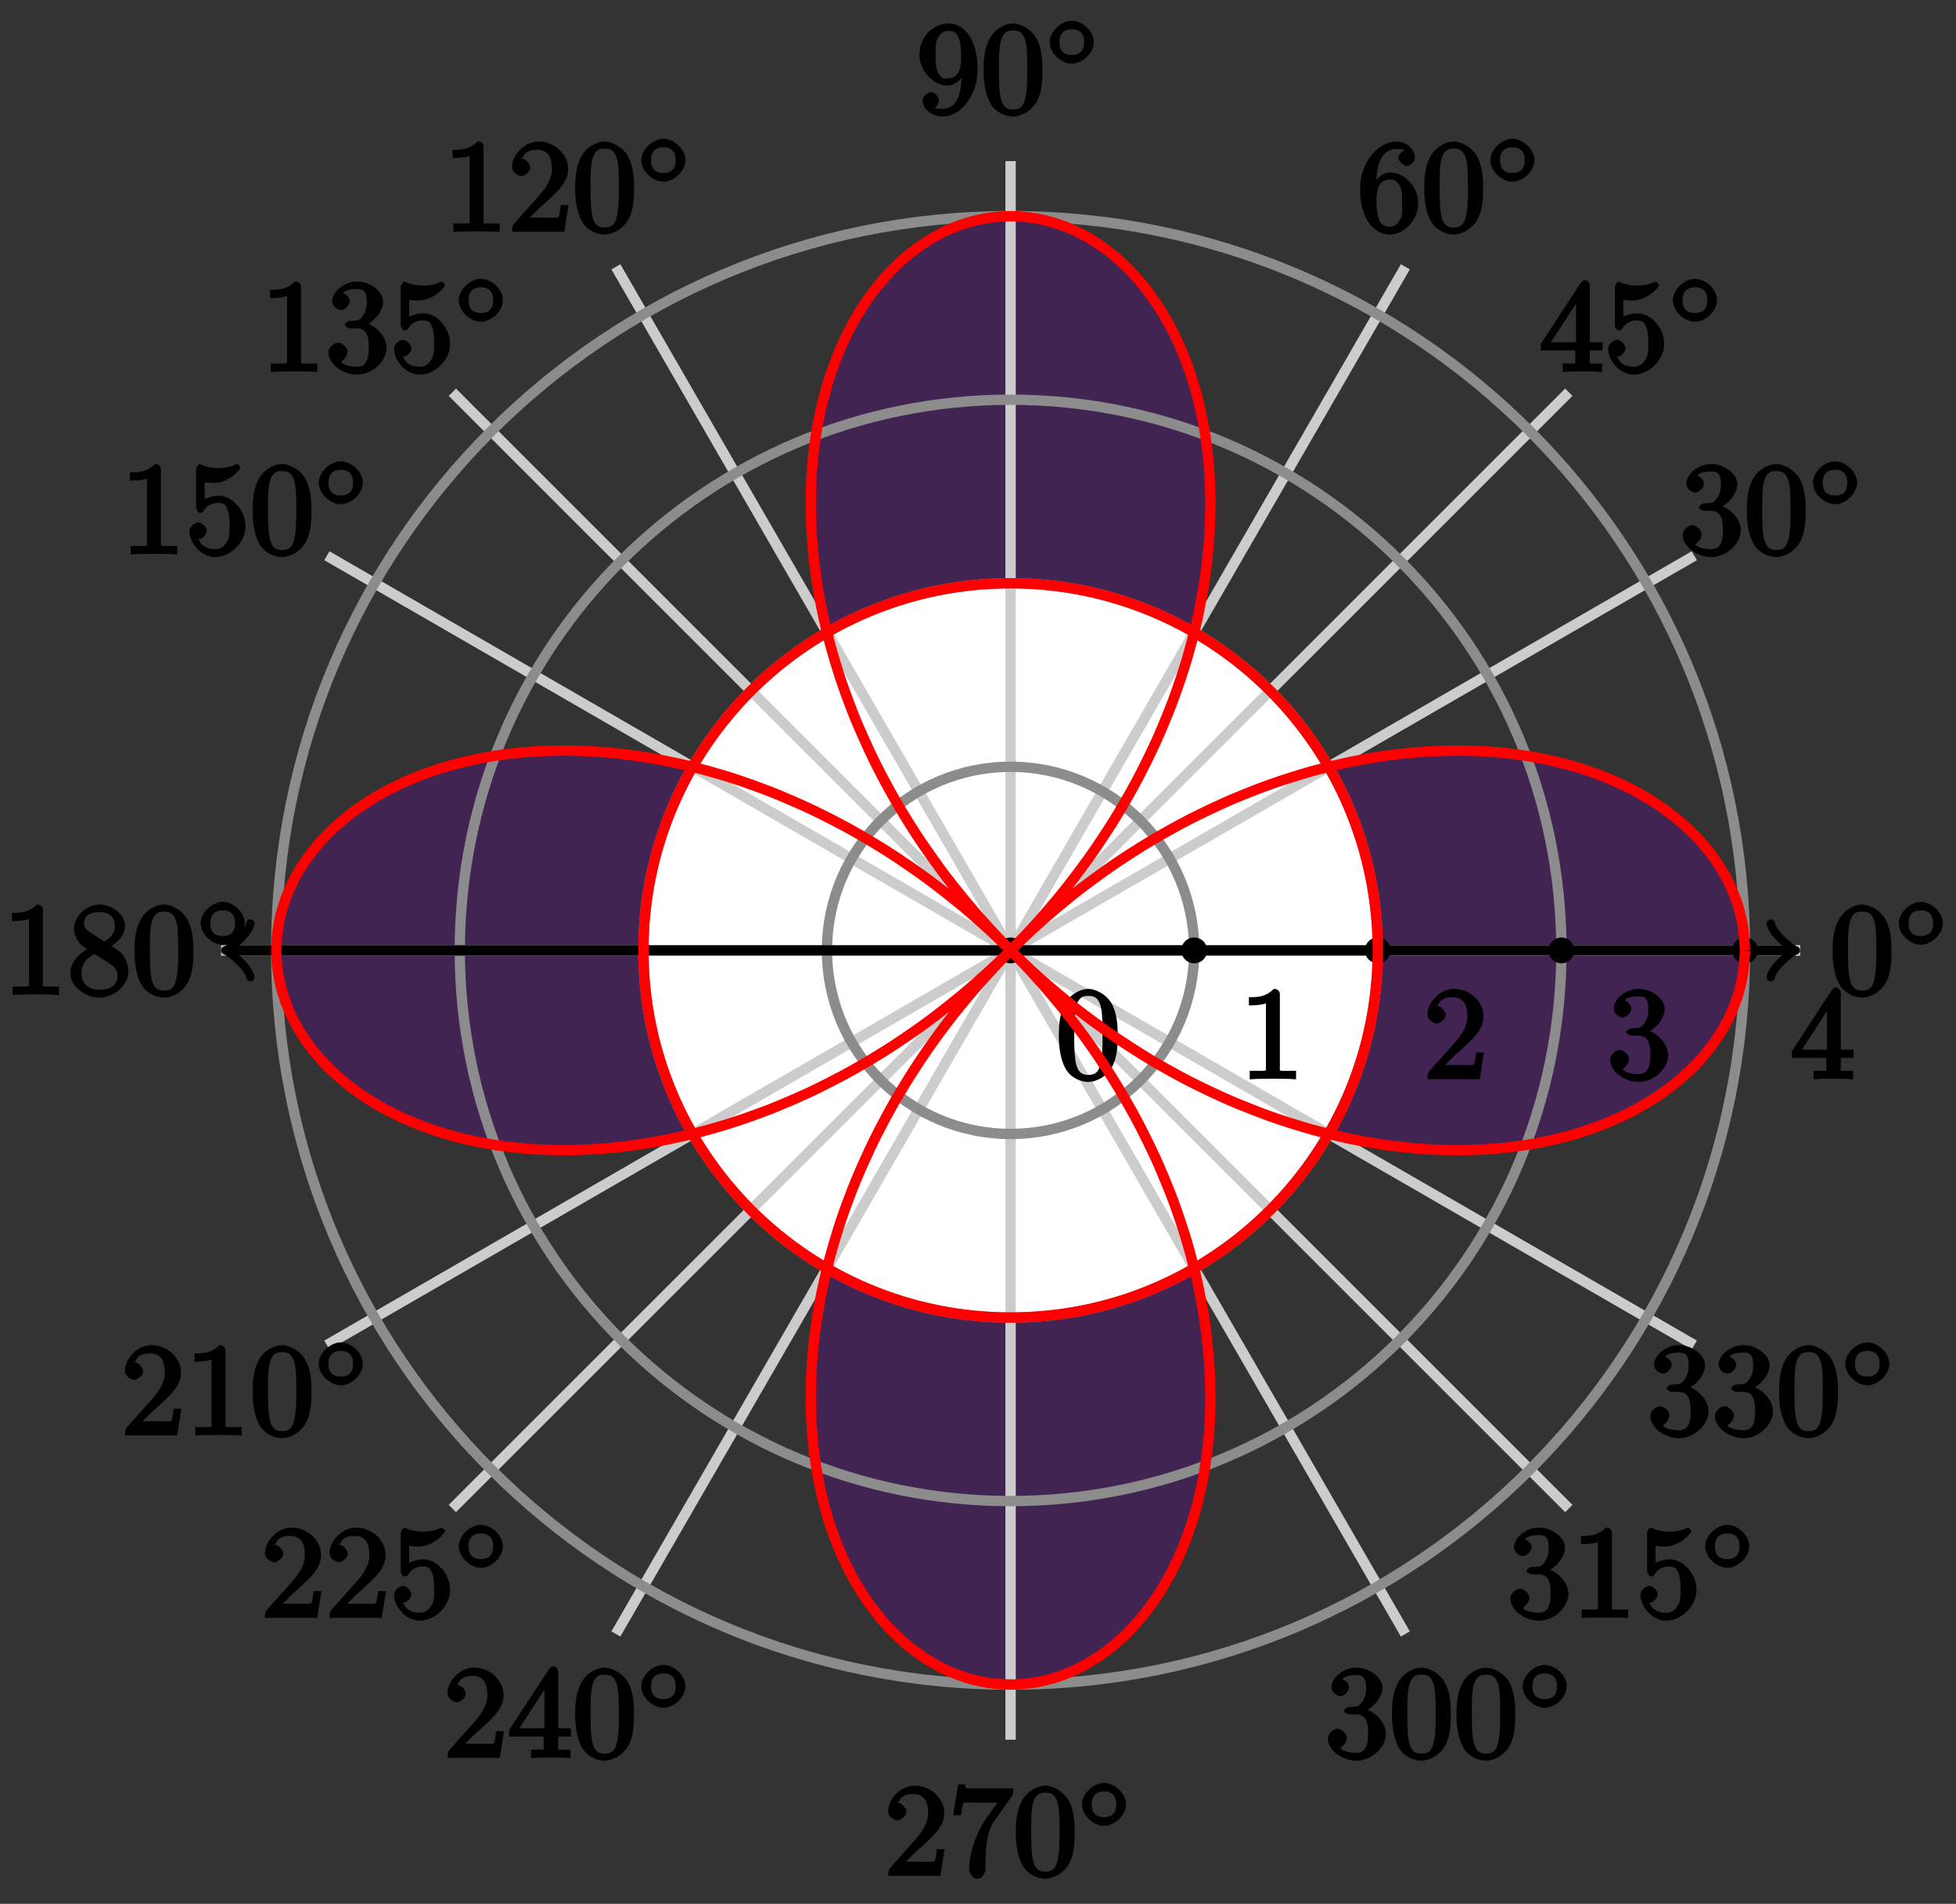 <?xml version="1.0" encoding="UTF-8"?>
<svg xmlns="http://www.w3.org/2000/svg" xmlns:xlink="http://www.w3.org/1999/xlink" width="151pt" height="147pt" viewBox="0 0 151 147" version="1.1">
<rect x="0" y="0" width="151" height="147" fill="#333333" stroke="none"/>
<defs>
<g>
<symbol overflow="visible" id="glyph0-0">
<path style="stroke:none;" d=""/>
</symbol>
<symbol overflow="visible" id="glyph0-1">
<path style="stroke:none;" d="M 4.75 -3.344 C 4.75 -4.141 4.703 -4.938 4.359 -5.688 C 3.891 -6.641 2.906 -6.969 2.5 -6.969 C 1.891 -6.969 0.984 -6.547 0.578 -5.609 C 0.266 -4.922 0.203 -4.141 0.203 -3.344 C 0.203 -2.609 0.297 -1.594 0.703 -0.844 C 1.141 -0.031 2 0.219 2.484 0.219 C 3.016 0.219 3.953 -0.156 4.391 -1.094 C 4.703 -1.781 4.75 -2.562 4.75 -3.344 Z M 2.484 -0.328 C 2.094 -0.328 1.672 -0.406 1.5 -1.359 C 1.391 -1.969 1.391 -2.875 1.391 -3.469 C 1.391 -4.109 1.391 -4.766 1.469 -5.297 C 1.656 -6.484 2.234 -6.422 2.484 -6.422 C 2.812 -6.422 3.297 -6.406 3.484 -5.406 C 3.578 -4.859 3.578 -4.094 3.578 -3.469 C 3.578 -2.719 3.578 -2.047 3.469 -1.406 C 3.312 -0.453 2.938 -0.328 2.484 -0.328 Z M 2.484 -0.328 "/>
</symbol>
<symbol overflow="visible" id="glyph0-2">
<path style="stroke:none;" d="M 2.891 -3.516 C 3.703 -3.781 4.453 -4.641 4.453 -5.422 C 4.453 -6.234 3.406 -6.969 2.453 -6.969 C 1.453 -6.969 0.516 -6.203 0.516 -5.438 C 0.516 -5.109 0.906 -4.766 1.203 -4.766 C 1.5 -4.766 1.875 -5.141 1.875 -5.438 C 1.875 -5.938 1.234 -6.094 1.391 -6.094 C 1.516 -6.312 2.047 -6.391 2.406 -6.391 C 2.828 -6.391 3.188 -6.328 3.188 -5.438 C 3.188 -5.312 3.219 -4.859 2.953 -4.422 C 2.656 -3.938 2.453 -3.953 2.203 -3.953 C 2.125 -3.938 1.891 -3.922 1.812 -3.922 C 1.734 -3.906 1.484 -3.734 1.484 -3.625 C 1.484 -3.516 1.734 -3.359 1.906 -3.359 L 2.344 -3.359 C 3.156 -3.359 3.344 -2.844 3.344 -1.859 C 3.344 -0.516 2.844 -0.391 2.406 -0.391 C 1.969 -0.391 1.344 -0.516 1.203 -0.766 C 1.219 -0.766 1.703 -1.141 1.703 -1.531 C 1.703 -1.891 1.266 -2.25 0.984 -2.25 C 0.734 -2.25 0.234 -1.938 0.234 -1.5 C 0.234 -0.594 1.344 0.219 2.438 0.219 C 3.656 0.219 4.719 -0.844 4.719 -1.859 C 4.719 -2.688 3.922 -3.625 2.891 -3.844 Z M 2.891 -3.516 "/>
</symbol>
<symbol overflow="visible" id="glyph0-3">
<path style="stroke:none;" d="M 1.484 -3.422 L 1.484 -3.672 C 1.484 -6.188 2.547 -6.391 3.062 -6.391 C 3.297 -6.391 3.594 -6.375 3.625 -6.312 C 3.781 -6.312 3.203 -6.156 3.203 -5.703 C 3.203 -5.391 3.625 -5.078 3.844 -5.078 C 4 -5.078 4.469 -5.328 4.469 -5.719 C 4.469 -6.312 3.875 -6.969 3.047 -6.969 C 1.766 -6.969 0.234 -5.516 0.234 -3.312 C 0.234 -0.641 1.578 0.219 2.5 0.219 C 3.609 0.219 4.719 -0.875 4.719 -2.188 C 4.719 -3.453 3.672 -4.578 2.562 -4.578 C 1.891 -4.578 1.328 -3.906 1.141 -3.422 Z M 2.5 -0.391 C 1.875 -0.391 1.75 -0.812 1.688 -0.969 C 1.5 -1.438 1.5 -2.234 1.5 -2.406 C 1.5 -3.188 1.656 -4.031 2.547 -4.031 C 2.719 -4.031 3.047 -4.078 3.344 -3.453 L 3.297 -3.562 C 3.484 -3.203 3.484 -2.688 3.484 -2.203 C 3.484 -1.719 3.484 -1.219 3.406 -1.094 C 3.062 -0.391 2.734 -0.391 2.5 -0.391 Z M 2.5 -0.391 "/>
</symbol>
<symbol overflow="visible" id="glyph0-4">
<path style="stroke:none;" d="M 3.484 -3.328 L 3.484 -3.016 C 3.484 -0.672 2.625 -0.391 2.047 -0.391 C 1.875 -0.391 1.453 -0.359 1.422 -0.422 C 1.5 -0.422 1.75 -0.875 1.75 -1.031 C 1.75 -1.344 1.344 -1.672 1.125 -1.672 C 0.969 -1.672 0.484 -1.406 0.484 -1.016 C 0.484 -0.344 1.203 0.219 2.047 0.219 C 3.344 0.219 4.719 -1.297 4.719 -3.438 C 4.719 -6.125 3.406 -6.969 2.516 -6.969 C 1.969 -6.969 1.359 -6.734 0.922 -6.297 C 0.516 -5.844 0.234 -5.297 0.234 -4.562 C 0.234 -3.312 1.297 -2.172 2.406 -2.172 C 3.016 -2.172 3.594 -2.75 3.828 -3.328 Z M 2.422 -2.734 C 2.266 -2.734 1.969 -2.562 1.672 -3.188 C 1.484 -3.562 1.484 -4.062 1.484 -4.547 C 1.484 -5.078 1.438 -5.438 1.641 -5.812 C 1.906 -6.312 2.172 -6.391 2.516 -6.391 C 2.984 -6.391 3.125 -6.203 3.297 -5.766 C 3.422 -5.438 3.453 -4.812 3.453 -4.359 C 3.453 -3.531 3.297 -2.734 2.422 -2.734 Z M 2.422 -2.734 "/>
</symbol>
<symbol overflow="visible" id="glyph0-5">
<path style="stroke:none;" d="M 3.094 -6.547 C 3.094 -6.781 2.938 -6.969 2.625 -6.969 C 1.953 -6.281 1.203 -6.328 0.703 -6.328 L 0.703 -5.688 C 1.094 -5.688 1.797 -5.734 2.016 -5.859 L 2.016 -0.953 C 2.016 -0.594 2.156 -0.641 1.266 -0.641 L 0.766 -0.641 L 0.766 0.016 C 1.297 -0.031 2.156 -0.031 2.562 -0.031 C 2.953 -0.031 3.828 -0.031 4.344 0.016 L 4.344 -0.641 L 3.859 -0.641 C 2.953 -0.641 3.094 -0.578 3.094 -0.953 Z M 3.094 -6.547 "/>
</symbol>
<symbol overflow="visible" id="glyph0-6">
<path style="stroke:none;" d="M 1.391 -0.812 L 2.438 -1.844 C 4 -3.219 4.641 -3.875 4.641 -4.859 C 4.641 -6 3.578 -6.969 2.359 -6.969 C 1.234 -6.969 0.312 -5.875 0.312 -5 C 0.312 -4.438 1 -4.281 1.031 -4.281 C 1.203 -4.281 1.719 -4.562 1.719 -4.969 C 1.719 -5.219 1.359 -5.656 1.016 -5.656 C 0.938 -5.656 0.922 -5.656 1.141 -5.734 C 1.281 -6.125 1.656 -6.328 2.234 -6.328 C 3.141 -6.328 3.391 -5.688 3.391 -4.859 C 3.391 -4.062 2.938 -3.406 2.391 -2.781 L 0.484 -0.641 C 0.375 -0.531 0.312 -0.406 0.312 0 L 4.344 0 L 4.672 -2.062 L 4.078 -2.062 C 4 -1.594 3.984 -1.281 3.875 -1.125 C 3.812 -1.047 3.281 -1.094 3.062 -1.094 L 1.266 -1.094 Z M 1.391 -0.812 "/>
</symbol>
<symbol overflow="visible" id="glyph0-7">
<path style="stroke:none;" d="M 4.641 -2.156 C 4.641 -3.344 3.656 -4.516 2.578 -4.516 C 2.109 -4.516 1.547 -4.312 1.484 -4.25 L 1.484 -5.562 C 1.516 -5.562 1.844 -5.5 2.156 -5.5 C 3.391 -5.5 4.25 -6.562 4.25 -6.688 C 4.25 -6.75 4.062 -6.969 3.984 -6.969 C 3.984 -6.969 3.828 -6.922 3.75 -6.875 C 3.703 -6.844 3.219 -6.656 2.547 -6.656 C 2.156 -6.656 1.688 -6.719 1.219 -6.922 C 1.141 -6.953 1.125 -6.953 1.109 -6.953 C 1 -6.953 0.828 -6.703 0.828 -6.547 L 0.828 -3.594 C 0.828 -3.422 1 -3.188 1.141 -3.188 C 1.219 -3.188 1.359 -3.266 1.391 -3.312 C 1.5 -3.484 1.75 -3.969 2.562 -3.969 C 3.078 -3.969 3.156 -3.672 3.234 -3.484 C 3.391 -3.125 3.406 -2.734 3.406 -2.234 C 3.406 -1.891 3.453 -1.406 3.219 -0.984 C 2.984 -0.594 2.734 -0.391 2.281 -0.391 C 1.562 -0.391 1.156 -0.75 1.062 -1.094 C 0.844 -1.172 0.875 -1.156 0.984 -1.156 C 1.312 -1.156 1.656 -1.562 1.656 -1.797 C 1.656 -2.047 1.312 -2.469 0.984 -2.469 C 0.844 -2.469 0.312 -2.219 0.312 -1.766 C 0.312 -0.906 1.188 0.219 2.297 0.219 C 3.453 0.219 4.641 -0.891 4.641 -2.156 Z M 4.641 -2.156 "/>
</symbol>
<symbol overflow="visible" id="glyph0-8">
<path style="stroke:none;" d="M 1.75 -4.828 C 1.281 -5.141 1.297 -5.359 1.297 -5.516 C 1.297 -6.125 1.781 -6.391 2.484 -6.391 C 3.203 -6.391 3.672 -6.031 3.672 -5.312 C 3.672 -4.75 3.328 -4.391 2.859 -4.109 Z M 3.203 -3.656 C 3.922 -4.031 4.453 -4.656 4.453 -5.312 C 4.453 -6.234 3.406 -6.969 2.5 -6.969 C 1.5 -6.969 0.516 -6.062 0.516 -5.141 C 0.516 -4.953 0.578 -4.391 1 -3.922 C 1.109 -3.812 1.469 -3.562 1.531 -3.516 C 1.141 -3.328 0.234 -2.656 0.234 -1.672 C 0.234 -0.609 1.438 0.219 2.484 0.219 C 3.609 0.219 4.719 -0.766 4.719 -1.828 C 4.719 -2.188 4.562 -2.766 4.188 -3.188 C 4 -3.391 3.844 -3.484 3.406 -3.766 Z M 1.953 -3.234 L 3.188 -2.469 C 3.453 -2.266 3.875 -2.078 3.875 -1.469 C 3.875 -0.734 3.312 -0.391 2.5 -0.391 C 1.641 -0.391 1.094 -0.844 1.094 -1.672 C 1.094 -2.25 1.359 -2.766 2.078 -3.156 Z M 1.953 -3.234 "/>
</symbol>
<symbol overflow="visible" id="glyph0-9">
<path style="stroke:none;" d="M 2.75 -1.797 L 2.75 -0.938 C 2.75 -0.578 2.906 -0.641 2.172 -0.641 L 1.781 -0.641 L 1.781 0.016 C 2.375 -0.031 2.891 -0.031 3.312 -0.031 C 3.734 -0.031 4.25 -0.031 4.828 0.016 L 4.828 -0.641 L 4.453 -0.641 C 3.719 -0.641 3.875 -0.578 3.875 -0.938 L 3.875 -1.641 L 4.859 -1.641 L 4.859 -2.281 L 3.875 -2.281 L 3.875 -6.656 C 3.875 -6.844 3.703 -7.078 3.531 -7.078 C 3.453 -7.078 3.297 -7.031 3.203 -6.906 L 0.094 -2.156 L 0.094 -1.641 L 2.75 -1.641 Z M 2.984 -2.281 L 0.875 -2.281 L 3.109 -5.719 L 2.812 -5.828 L 2.812 -2.281 Z M 2.984 -2.281 "/>
</symbol>
<symbol overflow="visible" id="glyph0-10">
<path style="stroke:none;" d="M 4.859 -6.125 C 4.953 -6.234 5 -6.375 5 -6.75 L 2.406 -6.75 C 1.203 -6.75 1.344 -6.703 1.281 -7.062 L 0.734 -7.062 L 0.344 -4.688 L 0.953 -4.688 C 1 -5 1.047 -5.516 1.172 -5.641 C 1.25 -5.703 1.906 -5.656 2.031 -5.656 L 3.766 -5.656 C 3.859 -5.766 3.078 -4.688 2.844 -4.359 C 1.953 -3.016 1.578 -1.5 1.578 -0.484 C 1.578 -0.391 1.75 0.219 2.219 0.219 C 2.672 0.219 2.844 -0.391 2.844 -0.484 L 2.844 -1 C 2.844 -1.547 2.875 -2.094 2.953 -2.625 C 2.984 -2.859 3.078 -3.609 3.516 -4.234 Z M 4.859 -6.125 "/>
</symbol>
<symbol overflow="visible" id="glyph1-0">
<path style="stroke:none;" d=""/>
</symbol>
<symbol overflow="visible" id="glyph1-1">
<path style="stroke:none;" d="M 3.734 -1.906 C 3.734 -2.75 2.859 -3.562 2.031 -3.562 C 1.203 -3.562 0.328 -2.719 0.328 -1.906 C 0.328 -1.062 1.219 -0.25 2.031 -0.25 C 2.875 -0.25 3.734 -1.094 3.734 -1.906 Z M 2.031 -0.922 C 1.375 -0.922 1.078 -1.281 1.078 -1.906 C 1.078 -2.547 1.391 -2.906 2.031 -2.906 C 2.688 -2.906 2.984 -2.531 2.984 -1.906 C 2.984 -1.266 2.672 -0.922 2.031 -0.922 Z M 2.031 -0.922 "/>
</symbol>
</g>
</defs>
<g id="surface1">
<path style="fill-rule:nonzero;fill:rgb(39.999%,0%,59.999%);fill-opacity:0.3;stroke-width:0.399;stroke-linecap:butt;stroke-linejoin:miter;stroke:rgb(0%,0%,0%);stroke-opacity:1;stroke-miterlimit:10;" d="M 24.553 -14.173 C 24.553 -14.173 25.307 -14.356 25.6 -14.419 C 25.889 -14.481 26.354 -14.579 26.643 -14.638 C 26.932 -14.696 27.393 -14.782 27.682 -14.829 C 27.967 -14.88 28.428 -14.954 28.717 -14.993 C 29.002 -15.036 29.459 -15.098 29.744 -15.134 C 30.025 -15.169 30.478 -15.22 30.76 -15.243 C 31.045 -15.27 31.494 -15.309 31.775 -15.329 C 32.053 -15.348 32.502 -15.376 32.775 -15.388 C 33.052 -15.403 33.494 -15.415 33.771 -15.423 C 34.045 -15.427 34.482 -15.431 34.752 -15.427 C 35.021 -15.427 35.455 -15.419 35.72 -15.407 C 35.986 -15.399 36.416 -15.38 36.677 -15.364 C 36.943 -15.348 37.361 -15.317 37.623 -15.294 C 37.88 -15.27 38.294 -15.227 38.552 -15.196 C 38.806 -15.169 39.212 -15.114 39.466 -15.079 C 39.716 -15.04 40.115 -14.977 40.365 -14.934 C 40.611 -14.891 41.001 -14.813 41.243 -14.766 C 41.486 -14.716 41.872 -14.63 42.111 -14.575 C 42.345 -14.52 42.724 -14.423 42.954 -14.36 C 43.185 -14.298 43.552 -14.192 43.778 -14.122 C 44.005 -14.056 44.364 -13.938 44.583 -13.864 C 44.806 -13.79 45.153 -13.665 45.368 -13.583 C 45.583 -13.505 45.927 -13.368 46.134 -13.282 C 46.345 -13.196 46.673 -13.052 46.876 -12.962 C 47.079 -12.868 47.399 -12.716 47.595 -12.622 C 47.794 -12.524 48.102 -12.36 48.29 -12.259 C 48.481 -12.157 48.778 -11.989 48.962 -11.88 C 49.145 -11.77 49.434 -11.595 49.61 -11.481 C 49.79 -11.372 50.063 -11.184 50.231 -11.067 C 50.403 -10.95 50.669 -10.759 50.829 -10.638 C 50.989 -10.516 51.243 -10.317 51.399 -10.192 C 51.551 -10.063 51.794 -9.86 51.942 -9.727 C 52.09 -9.598 52.321 -9.388 52.461 -9.255 C 52.598 -9.118 52.813 -8.899 52.946 -8.763 C 53.075 -8.626 53.282 -8.399 53.403 -8.259 C 53.528 -8.118 53.719 -7.891 53.836 -7.747 C 53.95 -7.598 54.129 -7.364 54.239 -7.216 C 54.344 -7.071 54.512 -6.833 54.614 -6.681 C 54.711 -6.532 54.86 -6.286 54.95 -6.134 C 55.043 -5.981 55.18 -5.731 55.266 -5.575 C 55.348 -5.419 55.473 -5.169 55.547 -5.013 C 55.621 -4.856 55.731 -4.598 55.797 -4.442 C 55.864 -4.282 55.961 -4.024 56.02 -3.864 C 56.078 -3.704 56.16 -3.442 56.207 -3.278 C 56.254 -3.114 56.325 -2.852 56.364 -2.688 C 56.407 -2.524 56.461 -2.263 56.492 -2.098 C 56.524 -1.934 56.567 -1.669 56.59 -1.501 C 56.61 -1.337 56.641 -1.071 56.653 -0.907 C 56.668 -0.739 56.68 -0.473 56.684 -0.305 C 56.688 -0.141 56.692 0.124 56.684 0.292 C 56.68 0.46 56.668 0.726 56.657 0.89 C 56.641 1.058 56.614 1.323 56.59 1.487 C 56.571 1.655 56.528 1.917 56.496 2.085 C 56.465 2.249 56.407 2.511 56.367 2.675 C 56.328 2.839 56.258 3.101 56.211 3.265 C 56.164 3.429 56.082 3.687 56.024 3.851 C 55.969 4.011 55.868 4.269 55.801 4.425 C 55.739 4.585 55.629 4.843 55.555 4.999 C 55.481 5.155 55.352 5.405 55.27 5.562 C 55.188 5.718 55.051 5.968 54.961 6.12 C 54.871 6.273 54.719 6.515 54.622 6.667 C 54.52 6.816 54.356 7.058 54.247 7.206 C 54.141 7.351 53.961 7.585 53.844 7.73 C 53.731 7.874 53.54 8.105 53.415 8.245 C 53.293 8.39 53.086 8.612 52.958 8.749 C 52.825 8.886 52.61 9.109 52.473 9.241 C 52.333 9.374 52.102 9.585 51.954 9.718 C 51.809 9.847 51.567 10.054 51.411 10.179 C 51.258 10.308 51.005 10.507 50.844 10.628 C 50.68 10.749 50.415 10.941 50.247 11.058 C 50.079 11.175 49.805 11.359 49.626 11.472 C 49.45 11.585 49.161 11.761 48.977 11.87 C 48.798 11.98 48.497 12.148 48.309 12.249 C 48.118 12.351 47.809 12.515 47.614 12.612 C 47.419 12.71 47.095 12.862 46.895 12.952 C 46.692 13.046 46.364 13.191 46.153 13.277 C 45.946 13.362 45.603 13.495 45.388 13.577 C 45.173 13.659 44.825 13.784 44.603 13.859 C 44.384 13.933 44.024 14.046 43.798 14.116 C 43.575 14.187 43.204 14.292 42.974 14.355 C 42.743 14.417 42.368 14.515 42.13 14.569 C 41.892 14.628 41.505 14.71 41.263 14.761 C 41.021 14.812 40.63 14.886 40.384 14.929 C 40.138 14.972 39.74 15.038 39.486 15.073 C 39.236 15.112 38.829 15.163 38.576 15.194 C 38.318 15.226 37.904 15.265 37.642 15.288 C 37.384 15.312 36.962 15.343 36.701 15.362 C 36.435 15.378 36.009 15.398 35.744 15.405 C 35.478 15.417 35.045 15.425 34.775 15.429 C 34.506 15.429 34.068 15.425 33.795 15.421 C 33.521 15.417 33.08 15.402 32.803 15.39 C 32.525 15.378 32.076 15.351 31.799 15.331 C 31.517 15.312 31.068 15.273 30.787 15.245 C 30.506 15.222 30.053 15.171 29.768 15.136 C 29.482 15.105 29.025 15.042 28.74 14.999 C 28.455 14.956 27.994 14.882 27.705 14.835 C 27.42 14.784 26.955 14.698 26.666 14.644 C 26.377 14.585 25.912 14.487 25.623 14.425 C 25.334 14.359 24.576 14.179 24.576 14.179 L 24.549 -14.173 C 24.549 -14.173 24.655 -13.985 24.698 -13.911 C 24.737 -13.841 24.803 -13.723 24.842 -13.649 C 24.881 -13.575 24.948 -13.458 24.987 -13.388 C 25.026 -13.313 25.088 -13.196 25.127 -13.122 C 25.162 -13.048 25.225 -12.931 25.264 -12.856 C 25.303 -12.782 25.362 -12.661 25.397 -12.587 C 25.436 -12.513 25.494 -12.391 25.53 -12.317 C 25.565 -12.243 25.623 -12.122 25.658 -12.048 C 25.694 -11.97 25.748 -11.848 25.783 -11.774 C 25.819 -11.7 25.873 -11.579 25.908 -11.501 C 25.94 -11.427 25.994 -11.302 26.026 -11.227 C 26.061 -11.149 26.111 -11.028 26.147 -10.95 C 26.178 -10.876 26.229 -10.751 26.26 -10.673 C 26.291 -10.598 26.338 -10.473 26.369 -10.395 C 26.401 -10.317 26.447 -10.192 26.479 -10.118 C 26.51 -10.04 26.557 -9.915 26.584 -9.837 C 26.615 -9.759 26.658 -9.634 26.686 -9.556 C 26.717 -9.477 26.76 -9.348 26.787 -9.27 C 26.815 -9.192 26.858 -9.067 26.881 -8.989 C 26.908 -8.907 26.951 -8.782 26.979 -8.704 C 27.002 -8.622 27.041 -8.497 27.068 -8.415 C 27.092 -8.337 27.131 -8.212 27.154 -8.13 C 27.178 -8.052 27.217 -7.923 27.24 -7.845 C 27.264 -7.763 27.299 -7.634 27.318 -7.556 C 27.342 -7.473 27.377 -7.345 27.4 -7.266 C 27.42 -7.184 27.455 -7.056 27.475 -6.973 C 27.494 -6.895 27.525 -6.763 27.545 -6.684 C 27.565 -6.602 27.596 -6.473 27.615 -6.391 C 27.635 -6.309 27.662 -6.181 27.682 -6.098 C 27.697 -6.02 27.729 -5.888 27.744 -5.806 C 27.76 -5.727 27.787 -5.595 27.803 -5.513 C 27.818 -5.431 27.846 -5.302 27.861 -5.22 C 27.877 -5.138 27.9 -5.005 27.916 -4.923 C 27.932 -4.841 27.951 -4.712 27.963 -4.63 C 27.979 -4.548 27.998 -4.415 28.014 -4.333 C 28.025 -4.251 28.045 -4.118 28.057 -4.036 C 28.068 -3.954 28.088 -3.821 28.096 -3.739 C 28.107 -3.657 28.127 -3.524 28.135 -3.442 C 28.147 -3.36 28.162 -3.227 28.17 -3.145 C 28.178 -3.063 28.193 -2.927 28.201 -2.845 C 28.209 -2.763 28.225 -2.63 28.232 -2.548 C 28.24 -2.466 28.248 -2.333 28.256 -2.247 C 28.264 -2.165 28.272 -2.032 28.279 -1.95 C 28.283 -1.868 28.291 -1.735 28.299 -1.649 C 28.303 -1.567 28.311 -1.434 28.314 -1.352 C 28.318 -1.266 28.322 -1.134 28.326 -1.052 C 28.33 -0.97 28.334 -0.837 28.334 -0.751 C 28.338 -0.669 28.342 -0.536 28.342 -0.454 C 28.342 -0.372 28.346 -0.235 28.346 -0.153 C 28.346 -0.071 28.346 0.062 28.346 0.148 C 28.346 0.23 28.346 0.362 28.342 0.445 C 28.342 0.53 28.338 0.663 28.334 0.745 C 28.334 0.827 28.33 0.96 28.326 1.046 C 28.322 1.128 28.318 1.261 28.314 1.343 C 28.311 1.429 28.303 1.562 28.299 1.644 C 28.295 1.726 28.283 1.859 28.279 1.944 C 28.275 2.027 28.264 2.159 28.256 2.241 C 28.248 2.323 28.24 2.456 28.232 2.542 C 28.225 2.624 28.213 2.757 28.205 2.839 C 28.193 2.921 28.182 3.054 28.17 3.136 C 28.162 3.218 28.147 3.351 28.139 3.433 C 28.127 3.519 28.111 3.648 28.1 3.734 C 28.088 3.816 28.068 3.945 28.057 4.03 C 28.045 4.112 28.025 4.241 28.014 4.323 C 28.002 4.405 27.979 4.538 27.967 4.62 C 27.951 4.702 27.932 4.835 27.916 4.917 C 27.904 4.999 27.877 5.128 27.861 5.21 C 27.846 5.292 27.822 5.425 27.807 5.507 C 27.791 5.589 27.764 5.718 27.744 5.8 C 27.729 5.882 27.701 6.011 27.682 6.093 C 27.666 6.175 27.635 6.304 27.619 6.386 C 27.6 6.464 27.568 6.597 27.549 6.675 C 27.529 6.757 27.498 6.886 27.475 6.968 C 27.455 7.046 27.424 7.179 27.4 7.257 C 27.381 7.339 27.346 7.468 27.322 7.546 C 27.299 7.628 27.264 7.757 27.24 7.835 C 27.217 7.917 27.182 8.042 27.158 8.124 C 27.131 8.202 27.092 8.331 27.068 8.409 C 27.045 8.487 27.006 8.616 26.979 8.694 C 26.955 8.777 26.912 8.902 26.885 8.98 C 26.858 9.062 26.818 9.187 26.791 9.265 C 26.764 9.343 26.717 9.468 26.69 9.546 C 26.662 9.624 26.615 9.749 26.588 9.827 C 26.557 9.905 26.51 10.03 26.483 10.109 C 26.451 10.187 26.404 10.312 26.373 10.39 C 26.342 10.468 26.295 10.589 26.264 10.667 C 26.233 10.745 26.178 10.866 26.147 10.944 C 26.115 11.023 26.065 11.144 26.029 11.222 C 25.998 11.296 25.944 11.421 25.912 11.495 C 25.877 11.569 25.822 11.691 25.787 11.769 C 25.752 11.843 25.697 11.964 25.662 12.038 C 25.627 12.116 25.569 12.237 25.533 12.312 C 25.494 12.386 25.436 12.507 25.401 12.581 C 25.365 12.655 25.303 12.773 25.268 12.847 C 25.229 12.921 25.166 13.042 25.127 13.112 C 25.092 13.187 25.03 13.308 24.99 13.378 C 24.951 13.452 24.885 13.569 24.846 13.644 C 24.807 13.718 24.74 13.831 24.701 13.905 C 24.658 13.976 24.553 14.167 24.553 14.167 " transform="matrix(1,0,0,-1,78.016,73.382)"/>
<path style="fill-rule:nonzero;fill:rgb(39.999%,0%,59.999%);fill-opacity:0.3;stroke-width:0.399;stroke-linecap:butt;stroke-linejoin:miter;stroke:rgb(0%,0%,0%);stroke-opacity:1;stroke-miterlimit:10;" d="M -14.175 -24.552 C -14.175 -24.552 -14.355 -25.305 -14.417 -25.598 C -14.484 -25.888 -14.581 -26.352 -14.636 -26.641 C -14.695 -26.93 -14.781 -27.391 -14.827 -27.68 C -14.878 -27.966 -14.952 -28.427 -14.995 -28.712 C -15.038 -29.001 -15.101 -29.458 -15.132 -29.743 C -15.167 -30.024 -15.218 -30.481 -15.245 -30.763 C -15.273 -31.044 -15.312 -31.493 -15.331 -31.77 C -15.351 -32.052 -15.378 -32.497 -15.39 -32.774 C -15.402 -33.052 -15.417 -33.497 -15.421 -33.77 C -15.425 -34.044 -15.429 -34.477 -15.429 -34.751 C -15.425 -35.02 -15.417 -35.45 -15.406 -35.72 C -15.398 -35.985 -15.378 -36.411 -15.363 -36.677 C -15.347 -36.942 -15.316 -37.36 -15.292 -37.622 C -15.269 -37.88 -15.226 -38.294 -15.199 -38.552 C -15.167 -38.806 -15.113 -39.212 -15.077 -39.466 C -15.042 -39.716 -14.976 -40.114 -14.933 -40.36 C -14.89 -40.606 -14.816 -41.001 -14.765 -41.243 C -14.718 -41.485 -14.632 -41.872 -14.574 -42.106 C -14.519 -42.345 -14.425 -42.72 -14.363 -42.954 C -14.3 -43.184 -14.191 -43.552 -14.124 -43.778 C -14.054 -44.005 -13.941 -44.364 -13.863 -44.583 C -13.788 -44.806 -13.663 -45.153 -13.585 -45.368 C -13.503 -45.583 -13.371 -45.927 -13.285 -46.134 C -13.199 -46.345 -13.054 -46.673 -12.96 -46.876 C -12.871 -47.079 -12.718 -47.399 -12.621 -47.595 C -12.523 -47.79 -12.363 -48.102 -12.257 -48.29 C -12.156 -48.481 -11.988 -48.778 -11.882 -48.962 C -11.773 -49.145 -11.597 -49.434 -11.484 -49.61 C -11.371 -49.79 -11.187 -50.063 -11.07 -50.231 C -10.953 -50.399 -10.761 -50.665 -10.64 -50.829 C -10.515 -50.989 -10.316 -51.243 -10.191 -51.395 C -10.066 -51.552 -9.859 -51.794 -9.73 -51.938 C -9.601 -52.087 -9.386 -52.321 -9.254 -52.462 C -9.121 -52.598 -8.902 -52.813 -8.761 -52.946 C -8.625 -53.075 -8.402 -53.282 -8.261 -53.403 C -8.117 -53.528 -7.89 -53.72 -7.746 -53.833 C -7.601 -53.95 -7.367 -54.13 -7.219 -54.235 C -7.07 -54.345 -6.832 -54.513 -6.68 -54.614 C -6.531 -54.712 -6.285 -54.86 -6.133 -54.95 C -5.98 -55.04 -5.734 -55.181 -5.578 -55.263 C -5.422 -55.345 -5.172 -55.473 -5.012 -55.548 C -4.855 -55.622 -4.602 -55.731 -4.441 -55.798 C -4.281 -55.864 -4.023 -55.962 -3.863 -56.02 C -3.703 -56.075 -3.441 -56.161 -3.277 -56.208 C -3.117 -56.255 -2.856 -56.325 -2.691 -56.364 C -2.527 -56.403 -2.262 -56.462 -2.098 -56.493 C -1.934 -56.524 -1.668 -56.567 -1.504 -56.591 C -1.34 -56.61 -1.07 -56.641 -0.906 -56.653 C -0.738 -56.669 -0.473 -56.681 -0.309 -56.684 C -0.141 -56.688 0.125 -56.688 0.293 -56.684 C 0.457 -56.681 0.726 -56.669 0.89 -56.653 C 1.054 -56.641 1.324 -56.614 1.488 -56.591 C 1.652 -56.571 1.918 -56.528 2.082 -56.497 C 2.246 -56.466 2.511 -56.407 2.675 -56.368 C 2.839 -56.329 3.101 -56.259 3.265 -56.212 C 3.429 -56.165 3.687 -56.083 3.847 -56.024 C 4.011 -55.97 4.265 -55.868 4.425 -55.806 C 4.585 -55.739 4.839 -55.63 4.999 -55.556 C 5.156 -55.481 5.406 -55.352 5.562 -55.27 C 5.718 -55.188 5.964 -55.052 6.121 -54.958 C 6.273 -54.868 6.515 -54.72 6.667 -54.622 C 6.816 -54.524 7.058 -54.356 7.202 -54.247 C 7.351 -54.138 7.585 -53.962 7.73 -53.845 C 7.874 -53.731 8.105 -53.536 8.245 -53.415 C 8.386 -53.29 8.613 -53.087 8.749 -52.958 C 8.886 -52.825 9.105 -52.614 9.241 -52.473 C 9.374 -52.333 9.585 -52.102 9.718 -51.954 C 9.847 -51.809 10.054 -51.567 10.179 -51.411 C 10.308 -51.259 10.507 -51.005 10.628 -50.841 C 10.749 -50.681 10.941 -50.415 11.058 -50.247 C 11.175 -50.079 11.358 -49.806 11.472 -49.63 C 11.585 -49.454 11.761 -49.165 11.87 -48.981 C 11.98 -48.798 12.147 -48.501 12.249 -48.309 C 12.355 -48.118 12.515 -47.809 12.612 -47.614 C 12.706 -47.419 12.862 -47.098 12.952 -46.895 C 13.046 -46.692 13.19 -46.364 13.276 -46.157 C 13.362 -45.946 13.495 -45.606 13.577 -45.391 C 13.659 -45.173 13.784 -44.825 13.858 -44.606 C 13.933 -44.384 14.05 -44.028 14.116 -43.802 C 14.186 -43.575 14.292 -43.208 14.354 -42.973 C 14.417 -42.743 14.515 -42.368 14.569 -42.13 C 14.628 -41.891 14.71 -41.509 14.761 -41.266 C 14.811 -41.024 14.886 -40.63 14.929 -40.384 C 14.972 -40.138 15.038 -39.739 15.073 -39.489 C 15.112 -39.239 15.163 -38.833 15.194 -38.575 C 15.225 -38.321 15.268 -37.903 15.292 -37.645 C 15.315 -37.384 15.347 -36.966 15.362 -36.7 C 15.378 -36.438 15.397 -36.013 15.405 -35.743 C 15.417 -35.477 15.425 -35.048 15.429 -34.778 C 15.429 -34.505 15.429 -34.067 15.421 -33.794 C 15.417 -33.52 15.401 -33.079 15.389 -32.802 C 15.378 -32.524 15.35 -32.079 15.331 -31.798 C 15.311 -31.52 15.276 -31.067 15.249 -30.786 C 15.222 -30.505 15.171 -30.052 15.136 -29.77 C 15.104 -29.485 15.042 -29.028 14.999 -28.739 C 14.956 -28.454 14.886 -27.997 14.835 -27.708 C 14.784 -27.423 14.698 -26.958 14.643 -26.669 C 14.585 -26.38 14.491 -25.915 14.425 -25.626 C 14.362 -25.333 14.179 -24.579 14.179 -24.579 L 14.171 24.55 C 14.171 24.55 13.983 24.655 13.913 24.698 C 13.839 24.737 13.722 24.804 13.651 24.843 C 13.577 24.882 13.46 24.945 13.386 24.987 C 13.311 25.027 13.194 25.085 13.12 25.124 C 13.046 25.163 12.929 25.226 12.854 25.265 C 12.78 25.3 12.659 25.362 12.585 25.398 C 12.511 25.433 12.394 25.491 12.319 25.53 C 12.241 25.566 12.124 25.624 12.046 25.659 C 11.972 25.695 11.851 25.749 11.776 25.784 C 11.698 25.82 11.577 25.874 11.503 25.905 C 11.425 25.941 11.304 25.995 11.226 26.027 C 11.151 26.062 11.026 26.112 10.952 26.144 C 10.874 26.175 10.753 26.226 10.675 26.257 C 10.597 26.288 10.472 26.339 10.394 26.37 C 10.319 26.402 10.194 26.448 10.116 26.48 C 10.038 26.507 9.913 26.554 9.835 26.585 C 9.757 26.612 9.632 26.659 9.554 26.687 C 9.476 26.714 9.351 26.761 9.273 26.788 C 9.195 26.816 9.066 26.855 8.988 26.882 C 8.909 26.909 8.781 26.952 8.702 26.976 C 8.624 27.003 8.495 27.042 8.417 27.066 C 8.339 27.093 8.21 27.128 8.132 27.155 C 8.05 27.179 7.921 27.218 7.843 27.241 C 7.765 27.261 7.636 27.296 7.554 27.32 C 7.476 27.343 7.347 27.378 7.265 27.398 C 7.183 27.421 7.054 27.452 6.976 27.476 C 6.894 27.495 6.765 27.527 6.683 27.546 C 6.605 27.566 6.472 27.597 6.394 27.616 C 6.312 27.636 6.179 27.663 6.101 27.683 C 6.019 27.698 5.89 27.726 5.808 27.745 C 5.726 27.761 5.593 27.788 5.511 27.804 C 5.433 27.82 5.3 27.847 5.218 27.862 C 5.136 27.874 5.007 27.902 4.925 27.917 C 4.843 27.929 4.71 27.952 4.628 27.964 C 4.546 27.98 4.414 27.999 4.332 28.011 C 4.25 28.027 4.121 28.046 4.035 28.058 C 3.953 28.07 3.82 28.085 3.738 28.097 C 3.656 28.109 3.523 28.128 3.441 28.136 C 3.359 28.148 3.226 28.159 3.144 28.171 C 3.062 28.179 2.929 28.195 2.847 28.202 C 2.765 28.21 2.629 28.222 2.547 28.23 C 2.464 28.237 2.332 28.249 2.25 28.257 C 2.168 28.261 2.035 28.273 1.949 28.28 C 1.867 28.284 1.734 28.292 1.652 28.296 C 1.566 28.3 1.433 28.308 1.351 28.312 C 1.269 28.316 1.136 28.323 1.051 28.327 C 0.968 28.331 0.836 28.335 0.754 28.335 C 0.672 28.339 0.535 28.343 0.453 28.343 C 0.371 28.343 0.238 28.343 0.152 28.347 C 0.07 28.347 -0.063 28.347 -0.145 28.347 C -0.231 28.347 -0.363 28.343 -0.446 28.343 C -0.528 28.343 -0.66 28.339 -0.746 28.335 C -0.828 28.335 -0.961 28.331 -1.043 28.327 C -1.129 28.323 -1.262 28.316 -1.344 28.312 C -1.426 28.308 -1.559 28.304 -1.645 28.296 C -1.727 28.292 -1.859 28.284 -1.942 28.28 C -2.024 28.273 -2.16 28.265 -2.242 28.257 C -2.324 28.249 -2.457 28.237 -2.539 28.234 C -2.621 28.226 -2.754 28.21 -2.84 28.202 C -2.922 28.195 -3.055 28.179 -3.137 28.171 C -3.219 28.163 -3.352 28.148 -3.434 28.136 C -3.516 28.128 -3.648 28.109 -3.73 28.097 C -3.812 28.089 -3.945 28.07 -4.027 28.058 C -4.109 28.046 -4.242 28.027 -4.324 28.015 C -4.406 27.999 -4.539 27.98 -4.621 27.968 C -4.703 27.952 -4.836 27.933 -4.918 27.917 C -5 27.902 -5.129 27.878 -5.211 27.862 C -5.293 27.847 -5.426 27.823 -5.508 27.804 C -5.586 27.788 -5.719 27.765 -5.801 27.745 C -5.883 27.73 -6.012 27.702 -6.094 27.683 C -6.172 27.663 -6.305 27.636 -6.387 27.616 C -6.465 27.601 -6.594 27.566 -6.676 27.546 C -6.758 27.527 -6.887 27.495 -6.969 27.476 C -7.047 27.456 -7.176 27.421 -7.258 27.402 C -7.336 27.378 -7.469 27.343 -7.547 27.323 C -7.629 27.3 -7.754 27.265 -7.836 27.241 C -7.914 27.218 -8.043 27.179 -8.125 27.155 C -8.203 27.132 -8.332 27.093 -8.41 27.07 C -8.488 27.046 -8.617 27.007 -8.695 26.98 C -8.773 26.952 -8.902 26.913 -8.98 26.886 C -9.058 26.859 -9.187 26.816 -9.265 26.788 C -9.343 26.761 -9.468 26.718 -9.547 26.691 C -9.625 26.659 -9.75 26.616 -9.828 26.585 C -9.906 26.558 -10.031 26.511 -10.109 26.484 C -10.187 26.452 -10.312 26.405 -10.386 26.374 C -10.464 26.343 -10.589 26.292 -10.668 26.261 C -10.746 26.23 -10.867 26.179 -10.945 26.148 C -11.019 26.116 -11.144 26.062 -11.218 26.03 C -11.296 25.999 -11.417 25.945 -11.496 25.909 C -11.57 25.878 -11.691 25.823 -11.769 25.788 C -11.843 25.753 -11.964 25.698 -12.039 25.663 C -12.117 25.628 -12.234 25.57 -12.312 25.53 C -12.386 25.495 -12.507 25.437 -12.581 25.402 C -12.656 25.362 -12.773 25.304 -12.847 25.269 C -12.921 25.23 -13.042 25.167 -13.113 25.128 C -13.187 25.089 -13.304 25.03 -13.378 24.991 C -13.453 24.952 -13.57 24.886 -13.644 24.847 C -13.714 24.808 -13.831 24.741 -13.906 24.702 C -13.976 24.659 -14.163 24.554 -14.163 24.554 " transform="matrix(1,0,0,-1,78.016,73.382)"/>
<path style="fill-rule:nonzero;fill:rgb(39.999%,0%,59.999%);fill-opacity:0.3;stroke-width:0.399;stroke-linecap:butt;stroke-linejoin:miter;stroke:rgb(0%,0%,0%);stroke-opacity:1;stroke-miterlimit:10;" d="M -24.55 14.175 C -24.55 14.175 -25.307 14.355 -25.596 14.421 C -25.889 14.484 -26.354 14.581 -26.639 14.636 C -26.928 14.694 -27.393 14.78 -27.678 14.831 C -27.967 14.878 -28.428 14.952 -28.713 14.995 C -28.998 15.038 -29.459 15.101 -29.741 15.136 C -30.026 15.167 -30.479 15.218 -30.76 15.245 C -31.041 15.273 -31.494 15.312 -31.772 15.331 C -32.053 15.351 -32.498 15.378 -32.776 15.39 C -33.053 15.402 -33.494 15.417 -33.768 15.421 C -34.041 15.425 -34.479 15.429 -34.752 15.429 C -35.022 15.425 -35.451 15.417 -35.721 15.409 C -35.986 15.398 -36.412 15.378 -36.678 15.362 C -36.939 15.347 -37.361 15.316 -37.619 15.292 C -37.881 15.269 -38.295 15.226 -38.553 15.198 C -38.806 15.167 -39.213 15.112 -39.463 15.077 C -39.717 15.042 -40.115 14.976 -40.361 14.933 C -40.611 14.89 -41.002 14.816 -41.244 14.765 C -41.486 14.718 -41.873 14.632 -42.107 14.573 C -42.345 14.519 -42.72 14.425 -42.955 14.359 C -43.185 14.296 -43.552 14.194 -43.779 14.124 C -44.005 14.054 -44.365 13.941 -44.583 13.866 C -44.806 13.788 -45.154 13.663 -45.369 13.585 C -45.583 13.503 -45.927 13.37 -46.134 13.284 C -46.345 13.198 -46.673 13.054 -46.876 12.96 C -47.079 12.87 -47.4 12.718 -47.595 12.62 C -47.79 12.523 -48.103 12.362 -48.29 12.261 C -48.482 12.155 -48.779 11.987 -48.962 11.878 C -49.146 11.773 -49.435 11.597 -49.611 11.484 C -49.786 11.37 -50.064 11.187 -50.232 11.069 C -50.4 10.952 -50.665 10.761 -50.829 10.64 C -50.989 10.515 -51.243 10.316 -51.396 10.191 C -51.552 10.066 -51.794 9.859 -51.942 9.73 C -52.087 9.597 -52.321 9.386 -52.462 9.253 C -52.599 9.12 -52.813 8.902 -52.946 8.765 C -53.075 8.624 -53.282 8.402 -53.403 8.261 C -53.528 8.12 -53.72 7.89 -53.833 7.745 C -53.95 7.601 -54.13 7.366 -54.239 7.218 C -54.345 7.069 -54.513 6.831 -54.614 6.683 C -54.712 6.53 -54.86 6.284 -54.95 6.132 C -55.04 5.98 -55.18 5.734 -55.263 5.577 C -55.345 5.421 -55.473 5.171 -55.548 5.015 C -55.622 4.855 -55.731 4.601 -55.798 4.441 C -55.864 4.28 -55.962 4.027 -56.02 3.862 C -56.075 3.702 -56.161 3.441 -56.208 3.28 C -56.255 3.116 -56.325 2.855 -56.364 2.691 C -56.403 2.527 -56.462 2.265 -56.493 2.097 C -56.524 1.933 -56.567 1.667 -56.591 1.503 C -56.61 1.339 -56.641 1.073 -56.653 0.905 C -56.669 0.741 -56.68 0.472 -56.684 0.308 C -56.688 0.14 -56.688 -0.126 -56.684 -0.29 C -56.68 -0.458 -56.669 -0.723 -56.653 -0.891 C -56.641 -1.056 -56.614 -1.321 -56.591 -1.489 C -56.571 -1.653 -56.528 -1.919 -56.497 -2.083 C -56.466 -2.247 -56.407 -2.513 -56.368 -2.677 C -56.329 -2.841 -56.259 -3.102 -56.212 -3.266 C -56.165 -3.427 -56.083 -3.688 -56.024 -3.848 C -55.966 -4.009 -55.868 -4.266 -55.805 -4.427 C -55.739 -4.587 -55.626 -4.841 -55.555 -4.997 C -55.481 -5.157 -55.352 -5.407 -55.27 -5.563 C -55.188 -5.716 -55.052 -5.966 -54.962 -6.118 C -54.872 -6.27 -54.72 -6.516 -54.622 -6.669 C -54.524 -6.817 -54.356 -7.056 -54.247 -7.204 C -54.138 -7.352 -53.962 -7.587 -53.845 -7.731 C -53.731 -7.876 -53.54 -8.106 -53.415 -8.247 C -53.29 -8.388 -53.087 -8.61 -52.958 -8.751 C -52.825 -8.888 -52.614 -9.106 -52.474 -9.243 C -52.333 -9.376 -52.103 -9.587 -51.954 -9.716 C -51.806 -9.848 -51.567 -10.056 -51.411 -10.181 C -51.259 -10.306 -51.005 -10.505 -50.845 -10.63 C -50.681 -10.751 -50.415 -10.942 -50.247 -11.059 C -50.079 -11.177 -49.802 -11.36 -49.626 -11.473 C -49.45 -11.587 -49.161 -11.763 -48.982 -11.872 C -48.798 -11.977 -48.497 -12.145 -48.306 -12.251 C -48.118 -12.352 -47.81 -12.513 -47.615 -12.61 C -47.415 -12.708 -47.095 -12.86 -46.896 -12.954 C -46.693 -13.044 -46.365 -13.188 -46.154 -13.278 C -45.947 -13.364 -45.603 -13.497 -45.388 -13.575 C -45.173 -13.657 -44.826 -13.782 -44.603 -13.856 C -44.384 -13.934 -44.025 -14.048 -43.798 -14.118 C -43.572 -14.184 -43.205 -14.294 -42.974 -14.356 C -42.744 -14.419 -42.365 -14.513 -42.13 -14.571 C -41.892 -14.626 -41.506 -14.712 -41.267 -14.763 C -41.025 -14.809 -40.631 -14.888 -40.385 -14.931 C -40.138 -14.973 -39.74 -15.036 -39.486 -15.075 C -39.236 -15.11 -38.83 -15.165 -38.576 -15.196 C -38.318 -15.223 -37.908 -15.266 -37.646 -15.29 C -37.385 -15.313 -36.967 -15.345 -36.701 -15.36 C -36.436 -15.376 -36.01 -15.399 -35.744 -15.407 C -35.479 -15.415 -35.045 -15.427 -34.775 -15.427 C -34.506 -15.431 -34.068 -15.427 -33.795 -15.423 C -33.522 -15.415 -33.08 -15.403 -32.803 -15.391 C -32.526 -15.38 -32.076 -15.352 -31.799 -15.333 C -31.518 -15.313 -31.069 -15.274 -30.787 -15.247 C -30.506 -15.22 -30.053 -15.173 -29.768 -15.138 C -29.483 -15.102 -29.026 -15.04 -28.741 -15.001 C -28.456 -14.958 -27.995 -14.884 -27.706 -14.833 C -27.42 -14.786 -26.956 -14.7 -26.667 -14.645 C -26.378 -14.587 -25.913 -14.489 -25.624 -14.423 C -25.335 -14.36 -24.577 -14.181 -24.577 -14.181 L -24.55 14.171 C -24.55 14.171 -24.655 13.984 -24.698 13.913 C -24.737 13.839 -24.803 13.722 -24.842 13.652 C -24.882 13.577 -24.948 13.46 -24.987 13.386 C -25.026 13.312 -25.089 13.194 -25.124 13.12 C -25.163 13.046 -25.225 12.929 -25.264 12.855 C -25.299 12.78 -25.362 12.659 -25.397 12.585 C -25.432 12.511 -25.495 12.394 -25.53 12.319 C -25.565 12.241 -25.624 12.124 -25.659 12.046 C -25.694 11.972 -25.749 11.851 -25.784 11.777 C -25.819 11.698 -25.874 11.577 -25.909 11.503 C -25.94 11.425 -25.995 11.304 -26.026 11.226 C -26.061 11.152 -26.112 11.027 -26.143 10.952 C -26.178 10.874 -26.229 10.753 -26.26 10.675 C -26.292 10.597 -26.338 10.472 -26.37 10.394 C -26.401 10.319 -26.448 10.194 -26.479 10.116 C -26.51 10.038 -26.557 9.913 -26.585 9.835 C -26.612 9.757 -26.659 9.632 -26.686 9.554 C -26.713 9.476 -26.76 9.351 -26.788 9.273 C -26.815 9.194 -26.858 9.066 -26.881 8.987 C -26.909 8.909 -26.952 8.78 -26.975 8.702 C -27.003 8.624 -27.042 8.495 -27.065 8.417 C -27.092 8.339 -27.131 8.21 -27.155 8.132 C -27.178 8.05 -27.217 7.921 -27.241 7.843 C -27.26 7.761 -27.299 7.636 -27.319 7.554 C -27.342 7.476 -27.377 7.347 -27.401 7.265 C -27.42 7.187 -27.456 7.054 -27.475 6.976 C -27.495 6.894 -27.526 6.765 -27.545 6.683 C -27.565 6.605 -27.596 6.472 -27.616 6.394 C -27.635 6.312 -27.663 6.183 -27.682 6.101 C -27.698 6.019 -27.729 5.89 -27.745 5.808 C -27.76 5.726 -27.788 5.593 -27.803 5.515 C -27.819 5.433 -27.846 5.3 -27.862 5.218 C -27.877 5.136 -27.901 5.007 -27.917 4.925 C -27.928 4.843 -27.952 4.71 -27.963 4.628 C -27.979 4.546 -27.999 4.413 -28.014 4.331 C -28.026 4.249 -28.045 4.12 -28.057 4.038 C -28.069 3.952 -28.088 3.823 -28.096 3.737 C -28.108 3.655 -28.127 3.527 -28.135 3.441 C -28.147 3.359 -28.163 3.226 -28.17 3.144 C -28.178 3.062 -28.194 2.929 -28.202 2.847 C -28.209 2.765 -28.225 2.632 -28.229 2.55 C -28.237 2.464 -28.249 2.331 -28.256 2.249 C -28.264 2.167 -28.272 2.034 -28.28 1.948 C -28.284 1.866 -28.291 1.734 -28.295 1.652 C -28.303 1.569 -28.307 1.433 -28.315 1.351 C -28.319 1.269 -28.323 1.136 -28.327 1.054 C -28.331 0.968 -28.334 0.835 -28.334 0.753 C -28.338 0.671 -28.342 0.538 -28.342 0.452 C -28.342 0.37 -28.346 0.237 -28.346 0.155 C -28.346 0.07 -28.346 -0.063 -28.346 -0.145 C -28.346 -0.227 -28.342 -0.364 -28.342 -0.446 C -28.342 -0.528 -28.338 -0.661 -28.334 -0.747 C -28.334 -0.829 -28.331 -0.962 -28.327 -1.044 C -28.323 -1.126 -28.319 -1.263 -28.315 -1.345 C -28.311 -1.427 -28.303 -1.559 -28.299 -1.645 C -28.291 -1.727 -28.284 -1.86 -28.28 -1.942 C -28.272 -2.024 -28.264 -2.157 -28.256 -2.243 C -28.249 -2.325 -28.241 -2.458 -28.233 -2.54 C -28.225 -2.622 -28.209 -2.755 -28.202 -2.837 C -28.194 -2.923 -28.182 -3.055 -28.17 -3.138 C -28.163 -3.22 -28.147 -3.352 -28.139 -3.434 C -28.127 -3.516 -28.108 -3.649 -28.1 -3.731 C -28.088 -3.813 -28.069 -3.946 -28.057 -4.028 C -28.045 -4.11 -28.026 -4.243 -28.014 -4.325 C -28.002 -4.407 -27.979 -4.54 -27.967 -4.622 C -27.952 -4.704 -27.932 -4.833 -27.917 -4.915 C -27.901 -4.997 -27.877 -5.13 -27.862 -5.212 C -27.846 -5.294 -27.823 -5.423 -27.807 -5.505 C -27.792 -5.587 -27.764 -5.72 -27.745 -5.802 C -27.729 -5.88 -27.702 -6.013 -27.682 -6.091 C -27.667 -6.173 -27.635 -6.306 -27.616 -6.384 C -27.6 -6.466 -27.569 -6.595 -27.549 -6.677 C -27.53 -6.759 -27.495 -6.888 -27.475 -6.966 C -27.456 -7.048 -27.42 -7.177 -27.401 -7.259 C -27.381 -7.337 -27.342 -7.466 -27.323 -7.548 C -27.299 -7.626 -27.264 -7.755 -27.241 -7.837 C -27.217 -7.915 -27.182 -8.044 -27.155 -8.122 C -27.131 -8.204 -27.092 -8.329 -27.069 -8.411 C -27.045 -8.489 -27.006 -8.618 -26.979 -8.696 C -26.952 -8.774 -26.913 -8.903 -26.885 -8.981 C -26.858 -9.059 -26.815 -9.184 -26.788 -9.266 C -26.76 -9.345 -26.717 -9.47 -26.69 -9.548 C -26.663 -9.626 -26.616 -9.751 -26.588 -9.829 C -26.557 -9.907 -26.51 -10.032 -26.483 -10.11 C -26.452 -10.188 -26.405 -10.309 -26.374 -10.388 C -26.342 -10.466 -26.296 -10.591 -26.264 -10.669 C -26.229 -10.743 -26.178 -10.868 -26.147 -10.942 C -26.116 -11.02 -26.061 -11.145 -26.03 -11.22 C -25.999 -11.298 -25.944 -11.419 -25.909 -11.493 C -25.878 -11.571 -25.823 -11.692 -25.788 -11.766 C -25.753 -11.845 -25.698 -11.966 -25.663 -12.04 C -25.628 -12.114 -25.569 -12.235 -25.534 -12.309 C -25.495 -12.384 -25.436 -12.505 -25.401 -12.579 C -25.366 -12.653 -25.303 -12.774 -25.268 -12.848 C -25.229 -12.923 -25.167 -13.04 -25.128 -13.114 C -25.092 -13.188 -25.03 -13.306 -24.991 -13.38 C -24.952 -13.454 -24.885 -13.571 -24.846 -13.641 C -24.807 -13.716 -24.741 -13.833 -24.702 -13.903 C -24.659 -13.977 -24.553 -14.165 -24.553 -14.165 " transform="matrix(1,0,0,-1,78.016,73.382)"/>
<path style="fill-rule:nonzero;fill:rgb(39.999%,0%,59.999%);fill-opacity:0.3;stroke-width:0.399;stroke-linecap:butt;stroke-linejoin:miter;stroke:rgb(0%,0%,0%);stroke-opacity:1;stroke-miterlimit:10;" d="M 14.171 24.55 C 14.171 24.55 14.354 25.308 14.417 25.597 C 14.483 25.886 14.581 26.351 14.636 26.64 C 14.694 26.929 14.78 27.394 14.831 27.679 C 14.878 27.968 14.952 28.425 14.995 28.714 C 15.038 28.999 15.1 29.456 15.136 29.741 C 15.167 30.027 15.218 30.48 15.245 30.761 C 15.272 31.042 15.311 31.491 15.331 31.773 C 15.35 32.05 15.378 32.499 15.389 32.777 C 15.401 33.05 15.417 33.495 15.421 33.769 C 15.425 34.042 15.429 34.48 15.429 34.749 C 15.425 35.019 15.417 35.452 15.409 35.718 C 15.397 35.987 15.378 36.413 15.362 36.675 C 15.347 36.941 15.315 37.362 15.292 37.62 C 15.268 37.882 15.225 38.292 15.198 38.55 C 15.167 38.804 15.116 39.214 15.077 39.464 C 15.042 39.714 14.975 40.116 14.932 40.362 C 14.89 40.609 14.815 40.999 14.765 41.241 C 14.718 41.484 14.632 41.87 14.573 42.109 C 14.518 42.343 14.425 42.722 14.362 42.952 C 14.296 43.183 14.194 43.554 14.124 43.777 C 14.054 44.003 13.94 44.362 13.866 44.585 C 13.792 44.804 13.667 45.152 13.585 45.366 C 13.503 45.581 13.37 45.925 13.284 46.136 C 13.198 46.343 13.054 46.671 12.964 46.874 C 12.87 47.077 12.718 47.398 12.62 47.593 C 12.522 47.792 12.362 48.101 12.261 48.292 C 12.155 48.48 11.987 48.777 11.882 48.96 C 11.773 49.144 11.597 49.437 11.483 49.612 C 11.37 49.788 11.187 50.062 11.069 50.23 C 10.952 50.398 10.761 50.667 10.64 50.827 C 10.519 50.991 10.319 51.241 10.191 51.398 C 10.066 51.55 9.859 51.792 9.73 51.941 C 9.601 52.089 9.39 52.319 9.253 52.46 C 9.12 52.601 8.902 52.812 8.765 52.944 C 8.624 53.073 8.402 53.28 8.261 53.405 C 8.12 53.527 7.89 53.718 7.745 53.835 C 7.601 53.948 7.367 54.128 7.218 54.237 C 7.07 54.343 6.831 54.511 6.683 54.612 C 6.531 54.71 6.288 54.859 6.132 54.952 C 5.98 55.042 5.734 55.183 5.578 55.265 C 5.421 55.347 5.171 55.472 5.015 55.546 C 4.855 55.62 4.601 55.73 4.441 55.796 C 4.285 55.862 4.027 55.964 3.863 56.019 C 3.703 56.077 3.441 56.159 3.281 56.206 C 3.117 56.257 2.855 56.323 2.691 56.366 C 2.527 56.405 2.265 56.464 2.101 56.495 C 1.933 56.527 1.668 56.569 1.504 56.589 C 1.34 56.612 1.074 56.64 0.906 56.655 C 0.742 56.667 0.472 56.679 0.308 56.683 C 0.14 56.687 -0.125 56.691 -0.289 56.687 C -0.457 56.683 -0.723 56.667 -0.891 56.655 C -1.055 56.64 -1.32 56.616 -1.488 56.593 C -1.652 56.569 -1.918 56.527 -2.082 56.495 C -2.246 56.464 -2.512 56.409 -2.676 56.37 C -2.84 56.331 -3.102 56.261 -3.266 56.214 C -3.426 56.163 -3.687 56.081 -3.848 56.027 C -4.008 55.968 -4.266 55.87 -4.426 55.804 C -4.586 55.741 -4.84 55.628 -4.996 55.554 C -5.156 55.48 -5.406 55.355 -5.562 55.273 C -5.719 55.187 -5.965 55.05 -6.117 54.96 C -6.269 54.87 -6.515 54.722 -6.668 54.624 C -6.816 54.523 -7.054 54.355 -7.203 54.245 C -7.351 54.14 -7.586 53.96 -7.73 53.847 C -7.875 53.73 -8.105 53.538 -8.246 53.417 C -8.386 53.292 -8.613 53.089 -8.75 52.956 C -8.886 52.827 -9.105 52.612 -9.242 52.472 C -9.375 52.335 -9.586 52.101 -9.718 51.956 C -9.847 51.808 -10.054 51.566 -10.179 51.413 C -10.304 51.257 -10.503 51.003 -10.625 50.843 C -10.75 50.683 -10.941 50.417 -11.058 50.249 C -11.175 50.081 -11.359 49.804 -11.472 49.628 C -11.585 49.452 -11.761 49.163 -11.871 48.98 C -11.976 48.796 -12.148 48.499 -12.249 48.308 C -12.351 48.12 -12.511 47.808 -12.609 47.612 C -12.706 47.417 -12.859 47.097 -12.953 46.898 C -13.046 46.694 -13.191 46.366 -13.277 46.155 C -13.363 45.948 -13.495 45.605 -13.578 45.39 C -13.656 45.175 -13.781 44.827 -13.859 44.605 C -13.933 44.386 -14.046 44.027 -14.117 43.8 C -14.187 43.573 -14.292 43.206 -14.355 42.976 C -14.417 42.745 -14.511 42.366 -14.57 42.132 C -14.624 41.894 -14.71 41.511 -14.761 41.269 C -14.812 41.027 -14.886 40.632 -14.929 40.386 C -14.972 40.14 -15.038 39.737 -15.074 39.487 C -15.113 39.237 -15.163 38.831 -15.195 38.573 C -15.226 38.319 -15.269 37.905 -15.292 37.648 C -15.316 37.386 -15.343 36.964 -15.363 36.702 C -15.378 36.437 -15.398 36.011 -15.406 35.745 C -15.417 35.476 -15.425 35.046 -15.429 34.777 C -15.429 34.507 -15.429 34.069 -15.421 33.796 C -15.417 33.523 -15.402 33.081 -15.39 32.804 C -15.378 32.527 -15.351 32.077 -15.331 31.8 C -15.312 31.519 -15.273 31.07 -15.249 30.788 C -15.222 30.507 -15.171 30.054 -15.136 29.769 C -15.105 29.487 -15.042 29.027 -14.999 28.741 C -14.956 28.456 -14.886 27.995 -14.835 27.71 C -14.784 27.421 -14.699 26.956 -14.644 26.667 C -14.585 26.378 -14.488 25.913 -14.425 25.624 C -14.359 25.335 -14.179 24.581 -14.179 24.581 L -14.171 -24.548 C -14.171 -24.548 -13.984 -24.657 -13.913 -24.696 C -13.839 -24.739 -13.722 -24.802 -13.652 -24.841 C -13.578 -24.884 -13.46 -24.946 -13.386 -24.985 C -13.312 -25.024 -13.195 -25.087 -13.121 -25.126 C -13.046 -25.165 -12.929 -25.227 -12.855 -25.263 C -12.781 -25.302 -12.66 -25.36 -12.585 -25.399 C -12.511 -25.434 -12.394 -25.493 -12.316 -25.528 C -12.242 -25.567 -12.124 -25.622 -12.046 -25.657 C -11.972 -25.692 -11.851 -25.751 -11.777 -25.782 C -11.699 -25.817 -11.578 -25.872 -11.503 -25.907 C -11.425 -25.942 -11.304 -25.993 -11.226 -26.028 C -11.152 -26.059 -11.027 -26.11 -10.953 -26.145 C -10.875 -26.177 -10.753 -26.227 -10.675 -26.259 C -10.597 -26.29 -10.472 -26.341 -10.394 -26.368 C -10.32 -26.399 -10.195 -26.45 -10.117 -26.477 C -10.039 -26.509 -9.914 -26.555 -9.836 -26.583 C -9.757 -26.614 -9.632 -26.657 -9.554 -26.688 C -9.476 -26.716 -9.351 -26.759 -9.273 -26.786 C -9.195 -26.813 -9.066 -26.856 -8.988 -26.884 C -8.91 -26.911 -8.781 -26.95 -8.703 -26.977 C -8.625 -27.001 -8.496 -27.044 -8.418 -27.067 C -8.34 -27.091 -8.211 -27.13 -8.133 -27.153 C -8.051 -27.177 -7.922 -27.216 -7.843 -27.239 C -7.761 -27.263 -7.636 -27.298 -7.554 -27.321 C -7.476 -27.341 -7.347 -27.376 -7.265 -27.399 C -7.183 -27.419 -7.054 -27.454 -6.976 -27.473 C -6.894 -27.493 -6.765 -27.524 -6.683 -27.544 C -6.601 -27.567 -6.472 -27.598 -6.394 -27.614 C -6.312 -27.634 -6.183 -27.661 -6.101 -27.68 C -6.019 -27.7 -5.89 -27.727 -5.808 -27.743 C -5.726 -27.763 -5.594 -27.79 -5.512 -27.805 C -5.433 -27.821 -5.301 -27.845 -5.219 -27.86 C -5.137 -27.876 -5.008 -27.899 -4.926 -27.915 C -4.844 -27.93 -4.711 -27.95 -4.629 -27.966 C -4.547 -27.977 -4.414 -28.001 -4.332 -28.013 C -4.25 -28.024 -4.117 -28.044 -4.035 -28.055 C -3.953 -28.067 -3.82 -28.087 -3.738 -28.098 C -3.656 -28.11 -3.523 -28.126 -3.441 -28.138 C -3.359 -28.145 -3.227 -28.161 -3.145 -28.169 C -3.063 -28.18 -2.93 -28.192 -2.848 -28.204 C -2.766 -28.212 -2.629 -28.223 -2.547 -28.231 C -2.465 -28.239 -2.332 -28.251 -2.25 -28.255 C -2.168 -28.263 -2.035 -28.274 -1.949 -28.278 C -1.867 -28.286 -1.734 -28.294 -1.652 -28.298 C -1.567 -28.302 -1.434 -28.309 -1.352 -28.313 C -1.27 -28.317 -1.137 -28.325 -1.051 -28.325 C -0.969 -28.329 -0.836 -28.333 -0.754 -28.337 C -0.668 -28.337 -0.535 -28.341 -0.453 -28.341 C -0.371 -28.345 -0.238 -28.345 -0.153 -28.345 C -0.071 -28.345 0.062 -28.345 0.144 -28.345 C 0.23 -28.345 0.363 -28.345 0.445 -28.341 C 0.527 -28.341 0.66 -28.337 0.746 -28.337 C 0.828 -28.333 0.961 -28.329 1.043 -28.325 C 1.129 -28.325 1.261 -28.317 1.343 -28.313 C 1.425 -28.309 1.558 -28.302 1.644 -28.298 C 1.726 -28.294 1.859 -28.286 1.941 -28.278 C 2.027 -28.274 2.16 -28.263 2.242 -28.255 C 2.324 -28.251 2.457 -28.239 2.539 -28.231 C 2.621 -28.223 2.754 -28.212 2.839 -28.204 C 2.921 -28.196 3.054 -28.18 3.136 -28.173 C 3.218 -28.161 3.351 -28.149 3.433 -28.138 C 3.515 -28.13 3.648 -28.11 3.73 -28.098 C 3.812 -28.087 3.945 -28.071 4.027 -28.059 C 4.109 -28.048 4.242 -28.028 4.324 -28.013 C 4.406 -28.001 4.539 -27.981 4.621 -27.966 C 4.703 -27.954 4.835 -27.93 4.917 -27.919 C 4.999 -27.903 5.128 -27.88 5.21 -27.864 C 5.292 -27.848 5.425 -27.821 5.507 -27.805 C 5.589 -27.79 5.718 -27.763 5.8 -27.747 C 5.882 -27.727 6.011 -27.7 6.093 -27.684 C 6.171 -27.665 6.304 -27.638 6.386 -27.618 C 6.464 -27.598 6.597 -27.567 6.675 -27.548 C 6.757 -27.528 6.886 -27.497 6.968 -27.477 C 7.046 -27.454 7.175 -27.423 7.257 -27.399 C 7.339 -27.38 7.468 -27.345 7.546 -27.321 C 7.628 -27.302 7.757 -27.266 7.835 -27.243 C 7.917 -27.22 8.042 -27.18 8.124 -27.157 C 8.202 -27.134 8.331 -27.095 8.409 -27.067 C 8.488 -27.044 8.616 -27.005 8.695 -26.981 C 8.773 -26.954 8.902 -26.911 8.98 -26.884 C 9.058 -26.86 9.187 -26.817 9.265 -26.79 C 9.343 -26.763 9.468 -26.72 9.546 -26.688 C 9.624 -26.661 9.749 -26.618 9.827 -26.587 C 9.905 -26.559 10.03 -26.513 10.109 -26.481 C 10.187 -26.45 10.312 -26.403 10.39 -26.372 C 10.464 -26.345 10.589 -26.294 10.667 -26.263 C 10.745 -26.231 10.866 -26.18 10.944 -26.149 C 11.019 -26.114 11.144 -26.063 11.218 -26.032 C 11.296 -25.997 11.417 -25.946 11.495 -25.911 C 11.569 -25.876 11.69 -25.821 11.769 -25.786 C 11.843 -25.751 11.964 -25.696 12.038 -25.661 C 12.116 -25.626 12.237 -25.567 12.312 -25.532 C 12.386 -25.497 12.507 -25.438 12.581 -25.399 C 12.655 -25.364 12.772 -25.305 12.847 -25.266 C 12.921 -25.231 13.042 -25.169 13.112 -25.13 C 13.186 -25.091 13.308 -25.028 13.378 -24.989 C 13.452 -24.95 13.569 -24.888 13.643 -24.845 C 13.714 -24.805 13.831 -24.743 13.905 -24.7 C 13.976 -24.661 14.167 -24.552 14.167 -24.552 " transform="matrix(1,0,0,-1,78.016,73.382)"/>
<path style=" stroke:none;fill-rule:nonzero;fill:rgb(100%,100%,100%);fill-opacity:1;" d="M 106.363 73.383 C 106.363 57.727 93.672 45.035 78.016 45.035 C 62.359 45.035 49.668 57.727 49.668 73.383 C 49.668 89.039 62.359 101.73 78.016 101.73 C 93.672 101.73 106.363 89.039 106.363 73.383 Z M 106.363 73.383 "/>
<path style="fill:none;stroke-width:0.797;stroke-linecap:butt;stroke-linejoin:miter;stroke:rgb(79.999%,79.999%,79.999%);stroke-opacity:1;stroke-miterlimit:10;" d="M -0 -0.001 L 60.945 -0.001 " transform="matrix(1,0,0,-1,78.016,73.382)"/>
<path style="fill:none;stroke-width:0.797;stroke-linecap:butt;stroke-linejoin:miter;stroke:rgb(79.999%,79.999%,79.999%);stroke-opacity:1;stroke-miterlimit:10;" d="M -0 -0.001 L 52.782 30.472 " transform="matrix(1,0,0,-1,78.016,73.382)"/>
<path style="fill:none;stroke-width:0.797;stroke-linecap:butt;stroke-linejoin:miter;stroke:rgb(79.999%,79.999%,79.999%);stroke-opacity:1;stroke-miterlimit:10;" d="M -0 -0.001 L 30.475 52.78 " transform="matrix(1,0,0,-1,78.016,73.382)"/>
<path style="fill:none;stroke-width:0.797;stroke-linecap:butt;stroke-linejoin:miter;stroke:rgb(79.999%,79.999%,79.999%);stroke-opacity:1;stroke-miterlimit:10;" d="M -0 -0.001 L -0 60.944 " transform="matrix(1,0,0,-1,78.016,73.382)"/>
<path style="fill:none;stroke-width:0.797;stroke-linecap:butt;stroke-linejoin:miter;stroke:rgb(79.999%,79.999%,79.999%);stroke-opacity:1;stroke-miterlimit:10;" d="M -0 -0.001 L -30.471 52.78 " transform="matrix(1,0,0,-1,78.016,73.382)"/>
<path style="fill:none;stroke-width:0.797;stroke-linecap:butt;stroke-linejoin:miter;stroke:rgb(79.999%,79.999%,79.999%);stroke-opacity:1;stroke-miterlimit:10;" d="M -0 -0.001 L -52.782 30.472 " transform="matrix(1,0,0,-1,78.016,73.382)"/>
<path style="fill:none;stroke-width:0.797;stroke-linecap:butt;stroke-linejoin:miter;stroke:rgb(79.999%,79.999%,79.999%);stroke-opacity:1;stroke-miterlimit:10;" d="M -0 -0.001 L -60.946 -0.001 " transform="matrix(1,0,0,-1,78.016,73.382)"/>
<path style="fill:none;stroke-width:0.797;stroke-linecap:butt;stroke-linejoin:miter;stroke:rgb(79.999%,79.999%,79.999%);stroke-opacity:1;stroke-miterlimit:10;" d="M -0 -0.001 L -52.782 -30.473 " transform="matrix(1,0,0,-1,78.016,73.382)"/>
<path style="fill:none;stroke-width:0.797;stroke-linecap:butt;stroke-linejoin:miter;stroke:rgb(79.999%,79.999%,79.999%);stroke-opacity:1;stroke-miterlimit:10;" d="M -0 -0.001 L -30.471 -52.782 " transform="matrix(1,0,0,-1,78.016,73.382)"/>
<path style="fill:none;stroke-width:0.797;stroke-linecap:butt;stroke-linejoin:miter;stroke:rgb(79.999%,79.999%,79.999%);stroke-opacity:1;stroke-miterlimit:10;" d="M -0 -0.001 L -0 -60.946 " transform="matrix(1,0,0,-1,78.016,73.382)"/>
<path style="fill:none;stroke-width:0.797;stroke-linecap:butt;stroke-linejoin:miter;stroke:rgb(79.999%,79.999%,79.999%);stroke-opacity:1;stroke-miterlimit:10;" d="M -0 -0.001 L 30.475 -52.782 " transform="matrix(1,0,0,-1,78.016,73.382)"/>
<path style="fill:none;stroke-width:0.797;stroke-linecap:butt;stroke-linejoin:miter;stroke:rgb(79.999%,79.999%,79.999%);stroke-opacity:1;stroke-miterlimit:10;" d="M -0 -0.001 L 52.782 -30.473 " transform="matrix(1,0,0,-1,78.016,73.382)"/>
<path style="fill:none;stroke-width:0.797;stroke-linecap:butt;stroke-linejoin:miter;stroke:rgb(79.999%,79.999%,79.999%);stroke-opacity:1;stroke-miterlimit:10;" d="M -0 -0.001 L 60.945 -0.001 " transform="matrix(1,0,0,-1,78.016,73.382)"/>
<g style="fill:rgb(0%,0%,0%);fill-opacity:1;">
  <use xlink:href="#glyph0-1" x="141.272" y="76.812"/>
</g>
<g style="fill:rgb(0%,0%,0%);fill-opacity:1;">
  <use xlink:href="#glyph1-1" x="146.253" y="73.197"/>
</g>
<g style="fill:rgb(0%,0%,0%);fill-opacity:1;">
  <use xlink:href="#glyph0-2" x="129.665" y="42.796"/>
  <use xlink:href="#glyph0-1" x="134.647" y="42.796"/>
</g>
<g style="fill:rgb(0%,0%,0%);fill-opacity:1;">
  <use xlink:href="#glyph1-1" x="139.628" y="39.181"/>
</g>
<g style="fill:rgb(0%,0%,0%);fill-opacity:1;">
  <use xlink:href="#glyph0-3" x="104.762" y="17.894"/>
  <use xlink:href="#glyph0-1" x="109.744" y="17.894"/>
</g>
<g style="fill:rgb(0%,0%,0%);fill-opacity:1;">
  <use xlink:href="#glyph1-1" x="114.725" y="14.279"/>
</g>
<g style="fill:rgb(0%,0%,0%);fill-opacity:1;">
  <use xlink:href="#glyph0-4" x="70.744" y="8.78"/>
  <use xlink:href="#glyph0-1" x="75.726" y="8.78"/>
</g>
<g style="fill:rgb(0%,0%,0%);fill-opacity:1;">
  <use xlink:href="#glyph1-1" x="80.707" y="5.165"/>
</g>
<g style="fill:rgb(0%,0%,0%);fill-opacity:1;">
  <use xlink:href="#glyph0-5" x="34.235" y="17.894"/>
  <use xlink:href="#glyph0-6" x="39.217" y="17.894"/>
  <use xlink:href="#glyph0-1" x="44.198" y="17.894"/>
</g>
<g style="fill:rgb(0%,0%,0%);fill-opacity:1;">
  <use xlink:href="#glyph1-1" x="49.18" y="14.279"/>
</g>
<g style="fill:rgb(0%,0%,0%);fill-opacity:1;">
  <use xlink:href="#glyph0-5" x="9.332" y="42.796"/>
  <use xlink:href="#glyph0-7" x="14.313" y="42.796"/>
  <use xlink:href="#glyph0-1" x="19.295" y="42.796"/>
</g>
<g style="fill:rgb(0%,0%,0%);fill-opacity:1;">
  <use xlink:href="#glyph1-1" x="24.277" y="39.181"/>
</g>
<g style="fill:rgb(0%,0%,0%);fill-opacity:1;">
  <use xlink:href="#glyph0-5" x="0.216" y="76.812"/>
  <use xlink:href="#glyph0-8" x="5.198" y="76.812"/>
  <use xlink:href="#glyph0-1" x="10.179" y="76.812"/>
</g>
<g style="fill:rgb(0%,0%,0%);fill-opacity:1;">
  <use xlink:href="#glyph1-1" x="15.161" y="73.197"/>
</g>
<g style="fill:rgb(0%,0%,0%);fill-opacity:1;">
  <use xlink:href="#glyph0-6" x="9.332" y="110.828"/>
  <use xlink:href="#glyph0-5" x="14.313" y="110.828"/>
  <use xlink:href="#glyph0-1" x="19.295" y="110.828"/>
</g>
<g style="fill:rgb(0%,0%,0%);fill-opacity:1;">
  <use xlink:href="#glyph1-1" x="24.277" y="107.213"/>
</g>
<g style="fill:rgb(0%,0%,0%);fill-opacity:1;">
  <use xlink:href="#glyph0-6" x="34.235" y="135.73"/>
  <use xlink:href="#glyph0-9" x="39.217" y="135.73"/>
  <use xlink:href="#glyph0-1" x="44.198" y="135.73"/>
</g>
<g style="fill:rgb(0%,0%,0%);fill-opacity:1;">
  <use xlink:href="#glyph1-1" x="49.18" y="132.115"/>
</g>
<g style="fill:rgb(0%,0%,0%);fill-opacity:1;">
  <use xlink:href="#glyph0-6" x="68.253" y="144.844"/>
  <use xlink:href="#glyph0-10" x="73.235" y="144.844"/>
  <use xlink:href="#glyph0-1" x="78.216" y="144.844"/>
</g>
<g style="fill:rgb(0%,0%,0%);fill-opacity:1;">
  <use xlink:href="#glyph1-1" x="83.198" y="141.229"/>
</g>
<g style="fill:rgb(0%,0%,0%);fill-opacity:1;">
  <use xlink:href="#glyph0-2" x="102.271" y="135.73"/>
  <use xlink:href="#glyph0-1" x="107.253" y="135.73"/>
  <use xlink:href="#glyph0-1" x="112.234" y="135.73"/>
</g>
<g style="fill:rgb(0%,0%,0%);fill-opacity:1;">
  <use xlink:href="#glyph1-1" x="117.216" y="132.115"/>
</g>
<g style="fill:rgb(0%,0%,0%);fill-opacity:1;">
  <use xlink:href="#glyph0-2" x="127.175" y="110.828"/>
  <use xlink:href="#glyph0-2" x="132.156" y="110.828"/>
  <use xlink:href="#glyph0-1" x="137.138" y="110.828"/>
</g>
<g style="fill:rgb(0%,0%,0%);fill-opacity:1;">
  <use xlink:href="#glyph1-1" x="142.12" y="107.213"/>
</g>
<path style="fill:none;stroke-width:0.797;stroke-linecap:butt;stroke-linejoin:miter;stroke:rgb(79.999%,79.999%,79.999%);stroke-opacity:1;stroke-miterlimit:10;" d="M -0 -0.001 L 43.095 43.097 " transform="matrix(1,0,0,-1,78.016,73.382)"/>
<path style="fill:none;stroke-width:0.797;stroke-linecap:butt;stroke-linejoin:miter;stroke:rgb(79.999%,79.999%,79.999%);stroke-opacity:1;stroke-miterlimit:10;" d="M -0 -0.001 L -43.095 43.097 " transform="matrix(1,0,0,-1,78.016,73.382)"/>
<path style="fill:none;stroke-width:0.797;stroke-linecap:butt;stroke-linejoin:miter;stroke:rgb(79.999%,79.999%,79.999%);stroke-opacity:1;stroke-miterlimit:10;" d="M -0 -0.001 L -43.095 -43.095 " transform="matrix(1,0,0,-1,78.016,73.382)"/>
<path style="fill:none;stroke-width:0.797;stroke-linecap:butt;stroke-linejoin:miter;stroke:rgb(79.999%,79.999%,79.999%);stroke-opacity:1;stroke-miterlimit:10;" d="M -0 -0.001 L 43.095 -43.095 " transform="matrix(1,0,0,-1,78.016,73.382)"/>
<g style="fill:rgb(0%,0%,0%);fill-opacity:1;">
  <use xlink:href="#glyph0-9" x="118.853" y="28.706"/>
  <use xlink:href="#glyph0-7" x="123.835" y="28.706"/>
</g>
<g style="fill:rgb(0%,0%,0%);fill-opacity:1;">
  <use xlink:href="#glyph1-1" x="128.816" y="25.091"/>
</g>
<g style="fill:rgb(0%,0%,0%);fill-opacity:1;">
  <use xlink:href="#glyph0-5" x="20.144" y="28.706"/>
  <use xlink:href="#glyph0-2" x="25.126" y="28.706"/>
  <use xlink:href="#glyph0-7" x="30.108" y="28.706"/>
</g>
<g style="fill:rgb(0%,0%,0%);fill-opacity:1;">
  <use xlink:href="#glyph1-1" x="35.089" y="25.091"/>
</g>
<g style="fill:rgb(0%,0%,0%);fill-opacity:1;">
  <use xlink:href="#glyph0-6" x="20.144" y="124.918"/>
  <use xlink:href="#glyph0-6" x="25.126" y="124.918"/>
  <use xlink:href="#glyph0-7" x="30.108" y="124.918"/>
</g>
<g style="fill:rgb(0%,0%,0%);fill-opacity:1;">
  <use xlink:href="#glyph1-1" x="35.089" y="121.303"/>
</g>
<g style="fill:rgb(0%,0%,0%);fill-opacity:1;">
  <use xlink:href="#glyph0-2" x="116.362" y="124.918"/>
  <use xlink:href="#glyph0-5" x="121.344" y="124.918"/>
  <use xlink:href="#glyph0-7" x="126.325" y="124.918"/>
</g>
<g style="fill:rgb(0%,0%,0%);fill-opacity:1;">
  <use xlink:href="#glyph1-1" x="131.307" y="121.303"/>
</g>
<path style="fill:none;stroke-width:0.797;stroke-linecap:butt;stroke-linejoin:miter;stroke:rgb(54.999%,54.999%,54.999%);stroke-opacity:1;stroke-miterlimit:10;" d="M 14.175 -0.001 C 14.175 7.827 7.827 14.175 -0 14.175 C -7.828 14.175 -14.175 7.827 -14.175 -0.001 C -14.175 -7.829 -7.828 -14.173 -0 -14.173 C 7.827 -14.173 14.175 -7.829 14.175 -0.001 Z M 14.175 -0.001 " transform="matrix(1,0,0,-1,78.016,73.382)"/>
<path style="fill:none;stroke-width:0.797;stroke-linecap:butt;stroke-linejoin:miter;stroke:rgb(54.999%,54.999%,54.999%);stroke-opacity:1;stroke-miterlimit:10;" d="M 28.346 -0.001 C 28.346 15.655 15.655 28.347 -0 28.347 C -15.656 28.347 -28.346 15.655 -28.346 -0.001 C -28.346 -15.657 -15.656 -28.348 -0 -28.348 C 15.655 -28.348 28.346 -15.657 28.346 -0.001 Z M 28.346 -0.001 " transform="matrix(1,0,0,-1,78.016,73.382)"/>
<path style="fill:none;stroke-width:0.797;stroke-linecap:butt;stroke-linejoin:miter;stroke:rgb(54.999%,54.999%,54.999%);stroke-opacity:1;stroke-miterlimit:10;" d="M 42.521 -0.001 C 42.521 23.484 23.483 42.519 -0 42.519 C -23.483 42.519 -42.521 23.484 -42.521 -0.001 C -42.521 -23.485 -23.483 -42.52 -0 -42.52 C 23.483 -42.52 42.521 -23.485 42.521 -0.001 Z M 42.521 -0.001 " transform="matrix(1,0,0,-1,78.016,73.382)"/>
<path style="fill:none;stroke-width:0.797;stroke-linecap:butt;stroke-linejoin:miter;stroke:rgb(54.999%,54.999%,54.999%);stroke-opacity:1;stroke-miterlimit:10;" d="M 56.692 -0.001 C 56.692 31.312 31.31 56.694 -0 56.694 C -31.311 56.694 -56.692 31.312 -56.692 -0.001 C -56.692 -31.313 -31.311 -56.692 -0 -56.692 C 31.31 -56.692 56.692 -31.313 56.692 -0.001 Z M 56.692 -0.001 " transform="matrix(1,0,0,-1,78.016,73.382)"/>
<g style="fill:rgb(0%,0%,0%);fill-opacity:1;">
  <use xlink:href="#glyph0-1" x="81.536" y="83.322"/>
</g>
<g style="fill:rgb(0%,0%,0%);fill-opacity:1;">
  <use xlink:href="#glyph0-5" x="95.71" y="83.322"/>
</g>
<g style="fill:rgb(0%,0%,0%);fill-opacity:1;">
  <use xlink:href="#glyph0-6" x="109.885" y="83.322"/>
</g>
<g style="fill:rgb(0%,0%,0%);fill-opacity:1;">
  <use xlink:href="#glyph0-2" x="124.059" y="83.322"/>
</g>
<g style="fill:rgb(0%,0%,0%);fill-opacity:1;">
  <use xlink:href="#glyph0-9" x="138.232" y="83.322"/>
</g>
<path style=" stroke:none;fill-rule:nonzero;fill:rgb(0%,0%,0%);fill-opacity:1;" d="M 79.012 73.383 C 79.012 72.832 78.566 72.387 78.016 72.387 C 77.465 72.387 77.02 72.832 77.02 73.383 C 77.02 73.934 77.465 74.379 78.016 74.379 C 78.566 74.379 79.012 73.934 79.012 73.383 Z M 79.012 73.383 "/>
<path style=" stroke:none;fill-rule:nonzero;fill:rgb(0%,0%,0%);fill-opacity:1;" d="M 93.188 73.383 C 93.188 72.832 92.742 72.387 92.191 72.387 C 91.641 72.387 91.195 72.832 91.195 73.383 C 91.195 73.934 91.641 74.379 92.191 74.379 C 92.742 74.379 93.188 73.934 93.188 73.383 Z M 93.188 73.383 "/>
<path style=" stroke:none;fill-rule:nonzero;fill:rgb(0%,0%,0%);fill-opacity:1;" d="M 107.359 73.383 C 107.359 72.832 106.914 72.387 106.363 72.387 C 105.812 72.387 105.367 72.832 105.367 73.383 C 105.367 73.934 105.812 74.379 106.363 74.379 C 106.914 74.379 107.359 73.934 107.359 73.383 Z M 107.359 73.383 "/>
<path style=" stroke:none;fill-rule:nonzero;fill:rgb(0%,0%,0%);fill-opacity:1;" d="M 121.535 73.383 C 121.535 72.832 121.09 72.387 120.539 72.387 C 119.988 72.387 119.543 72.832 119.543 73.383 C 119.543 73.934 119.988 74.379 120.539 74.379 C 121.09 74.379 121.535 73.934 121.535 73.383 Z M 121.535 73.383 "/>
<path style=" stroke:none;fill-rule:nonzero;fill:rgb(0%,0%,0%);fill-opacity:1;" d="M 135.711 73.383 C 135.711 72.832 135.262 72.387 134.711 72.387 C 134.164 72.387 133.715 72.832 133.715 73.383 C 133.715 73.934 134.164 74.379 134.711 74.379 C 135.262 74.379 135.711 73.934 135.711 73.383 Z M 135.711 73.383 "/>
<path style="fill:none;stroke-width:0.797;stroke-linecap:butt;stroke-linejoin:miter;stroke:rgb(0%,0%,0%);stroke-opacity:1;stroke-miterlimit:10;" d="M -60.239 -0.001 L 60.238 -0.001 " transform="matrix(1,0,0,-1,78.016,73.382)"/>
<path style="fill:none;stroke-width:0.638;stroke-linecap:round;stroke-linejoin:round;stroke:rgb(0%,0%,0%);stroke-opacity:1;stroke-miterlimit:10;" d="M -1.554 2.071 C -1.425 1.294 0 0.13 0.387 0.001 C 0 -0.128 -1.425 -1.296 -1.554 -2.073 " transform="matrix(-1,0,0,1,17.774,73.382)"/>
<path style="fill:none;stroke-width:0.638;stroke-linecap:round;stroke-linejoin:round;stroke:rgb(0%,0%,0%);stroke-opacity:1;stroke-miterlimit:10;" d="M -1.555 2.073 C -1.426 1.296 0 0.128 0.387 -0.001 C 0 -0.13 -1.426 -1.294 -1.555 -2.071 " transform="matrix(1,0,0,-1,138.258,73.382)"/>
<path style="fill:none;stroke-width:0.797;stroke-linecap:butt;stroke-linejoin:miter;stroke:rgb(100%,0%,0%);stroke-opacity:1;stroke-miterlimit:10;" d="M 56.692 -0.001 C 56.692 -0.001 56.625 1.292 56.547 1.784 C 56.469 2.277 56.282 3.066 56.125 3.55 C 55.969 4.03 55.657 4.796 55.422 5.265 C 55.192 5.73 54.758 6.468 54.454 6.913 C 54.145 7.359 53.598 8.054 53.219 8.472 C 52.84 8.886 52.172 9.534 51.727 9.917 C 51.278 10.3 50.505 10.886 49.993 11.23 C 49.481 11.573 48.61 12.097 48.036 12.394 C 47.462 12.694 46.493 13.14 45.864 13.394 C 45.231 13.644 44.177 14.007 43.497 14.206 C 42.818 14.405 41.685 14.683 40.958 14.823 C 40.232 14.964 39.025 15.148 38.259 15.23 C 37.494 15.312 36.232 15.398 35.431 15.417 C 34.631 15.437 33.318 15.417 32.49 15.374 C 31.662 15.331 30.314 15.21 29.463 15.101 C 28.615 14.987 27.236 14.761 26.377 14.585 C 25.514 14.409 24.116 14.073 23.244 13.831 C 22.373 13.585 20.971 13.144 20.1 12.835 C 19.233 12.527 17.835 11.98 16.968 11.605 C 16.104 11.23 14.722 10.581 13.87 10.144 C 13.019 9.706 11.663 8.956 10.831 8.456 C 9.995 7.96 8.679 7.112 7.87 6.554 C 7.062 5.999 5.788 5.062 5.011 4.452 C 4.238 3.843 3.019 2.82 2.281 2.155 C 1.543 1.495 0.386 0.398 -0.309 -0.309 C -1.004 -1.016 -2.086 -2.188 -2.734 -2.938 C -3.383 -3.684 -4.387 -4.919 -4.984 -5.7 C -5.582 -6.485 -6.5 -7.77 -7.039 -8.587 C -7.582 -9.399 -8.406 -10.731 -8.89 -11.567 C -9.375 -12.407 -10.101 -13.77 -10.523 -14.626 C -10.945 -15.481 -11.57 -16.868 -11.929 -17.735 C -12.285 -18.598 -12.808 -20.001 -13.101 -20.872 C -13.394 -21.743 -13.808 -23.141 -14.035 -24.013 C -14.261 -24.884 -14.574 -26.274 -14.734 -27.138 C -14.894 -27.997 -15.093 -29.368 -15.187 -30.212 C -15.281 -31.055 -15.378 -32.399 -15.406 -33.22 C -15.437 -34.044 -15.429 -35.341 -15.39 -36.134 C -15.355 -36.927 -15.245 -38.177 -15.148 -38.931 C -15.054 -39.688 -14.847 -40.876 -14.691 -41.595 C -14.534 -42.309 -14.238 -43.423 -14.027 -44.091 C -13.812 -44.763 -13.429 -45.798 -13.163 -46.415 C -12.902 -47.032 -12.437 -47.977 -12.124 -48.536 C -11.816 -49.095 -11.277 -49.942 -10.921 -50.438 C -10.57 -50.938 -9.964 -51.684 -9.574 -52.114 C -9.183 -52.544 -8.523 -53.181 -8.097 -53.544 C -7.676 -53.903 -6.969 -54.427 -6.515 -54.716 C -6.066 -55.005 -5.32 -55.411 -4.851 -55.626 C -4.379 -55.837 -3.605 -56.118 -3.121 -56.255 C -2.633 -56.391 -1.844 -56.548 -1.348 -56.606 C -0.856 -56.669 -0.059 -56.7 0.437 -56.681 C 0.933 -56.661 1.726 -56.567 2.218 -56.47 C 2.711 -56.372 3.496 -56.153 3.972 -55.981 C 4.453 -55.806 5.214 -55.462 5.675 -55.212 C 6.136 -54.962 6.863 -54.497 7.304 -54.173 C 7.742 -53.848 8.425 -53.27 8.835 -52.876 C 9.245 -52.481 9.878 -51.79 10.249 -51.325 C 10.624 -50.86 11.198 -50.063 11.53 -49.536 C 11.866 -49.009 12.366 -48.11 12.655 -47.524 C 12.944 -46.934 13.37 -45.942 13.608 -45.302 C 13.847 -44.657 14.194 -43.583 14.378 -42.891 C 14.561 -42.2 14.815 -41.044 14.94 -40.309 C 15.069 -39.571 15.229 -38.356 15.296 -37.579 C 15.362 -36.806 15.425 -35.528 15.429 -34.723 C 15.432 -33.915 15.389 -32.591 15.327 -31.759 C 15.268 -30.923 15.12 -29.567 14.995 -28.712 C 14.87 -27.86 14.612 -26.477 14.421 -25.61 C 14.229 -24.747 13.866 -23.345 13.608 -22.477 C 13.351 -21.606 12.882 -20.204 12.558 -19.333 C 12.233 -18.466 11.659 -17.071 11.269 -16.208 C 10.878 -15.345 10.202 -13.966 9.749 -13.118 C 9.3 -12.27 8.523 -10.923 8.011 -10.098 C 7.499 -9.27 6.628 -7.962 6.058 -7.161 C 5.492 -6.36 4.531 -5.098 3.906 -4.333 C 3.285 -3.563 2.242 -2.36 1.57 -1.634 C 0.898 -0.903 -0.223 0.234 -0.938 0.917 C -1.656 1.601 -2.844 2.667 -3.602 3.304 C -4.359 3.941 -5.605 4.921 -6.398 5.507 C -7.187 6.089 -8.488 6.984 -9.308 7.511 C -10.129 8.042 -11.468 8.843 -12.308 9.308 C -13.152 9.777 -14.523 10.48 -15.382 10.886 C -16.241 11.292 -17.632 11.894 -18.499 12.237 C -19.37 12.577 -20.769 13.077 -21.64 13.351 C -22.511 13.628 -23.913 14.019 -24.78 14.23 C -25.647 14.441 -27.038 14.722 -27.893 14.866 C -28.748 15.011 -30.116 15.187 -30.955 15.265 C -31.791 15.339 -33.127 15.413 -33.943 15.425 C -34.756 15.437 -36.045 15.405 -36.83 15.355 C -37.615 15.304 -38.849 15.171 -39.595 15.058 C -40.345 14.944 -41.517 14.718 -42.224 14.546 C -42.927 14.378 -44.021 14.058 -44.677 13.831 C -45.333 13.609 -46.349 13.202 -46.951 12.925 C -47.552 12.652 -48.478 12.167 -49.021 11.847 C -49.568 11.523 -50.392 10.968 -50.872 10.605 C -51.353 10.241 -52.075 9.624 -52.489 9.226 C -52.903 8.823 -53.513 8.152 -53.852 7.722 C -54.196 7.288 -54.692 6.573 -54.962 6.116 C -55.231 5.659 -55.606 4.905 -55.802 4.433 C -55.997 3.956 -56.247 3.179 -56.368 2.691 C -56.485 2.202 -56.614 1.405 -56.653 0.913 C -56.692 0.417 -56.696 -0.38 -56.657 -0.876 C -56.618 -1.368 -56.493 -2.165 -56.376 -2.653 C -56.259 -3.141 -56.012 -3.919 -55.817 -4.395 C -55.626 -4.872 -55.251 -5.626 -54.981 -6.083 C -54.712 -6.536 -54.22 -7.255 -53.88 -7.688 C -53.54 -8.118 -52.935 -8.794 -52.521 -9.192 C -52.11 -9.595 -51.388 -10.212 -50.907 -10.575 C -50.427 -10.942 -49.607 -11.497 -49.064 -11.821 C -48.521 -12.145 -47.599 -12.63 -46.997 -12.907 C -46.396 -13.181 -45.384 -13.591 -44.728 -13.813 C -44.072 -14.04 -42.978 -14.364 -42.275 -14.536 C -41.572 -14.708 -40.4 -14.934 -39.654 -15.048 C -38.908 -15.161 -37.674 -15.298 -36.889 -15.348 C -36.107 -15.399 -34.818 -15.434 -34.002 -15.423 C -33.19 -15.415 -31.858 -15.345 -31.018 -15.27 C -30.182 -15.192 -28.815 -15.02 -27.959 -14.876 C -27.104 -14.735 -25.714 -14.454 -24.846 -14.243 C -23.979 -14.036 -22.577 -13.649 -21.706 -13.372 C -20.835 -13.098 -19.433 -12.602 -18.566 -12.263 C -17.698 -11.923 -16.304 -11.321 -15.445 -10.919 C -14.589 -10.513 -13.218 -9.813 -12.374 -9.345 C -11.531 -8.88 -10.191 -8.079 -9.371 -7.552 C -8.547 -7.024 -7.25 -6.134 -6.457 -5.552 C -5.664 -4.97 -4.418 -3.985 -3.66 -3.352 C -2.902 -2.716 -1.711 -1.653 -0.992 -0.97 C -0.278 -0.286 0.843 0.851 1.519 1.577 C 2.191 2.304 3.234 3.507 3.859 4.273 C 4.484 5.038 5.445 6.3 6.015 7.101 C 6.585 7.898 7.46 9.206 7.972 10.034 C 8.484 10.859 9.261 12.206 9.714 13.054 C 10.171 13.902 10.847 15.28 11.237 16.14 C 11.628 17.003 12.206 18.398 12.53 19.269 C 12.858 20.14 13.327 21.538 13.589 22.409 C 13.847 23.28 14.214 24.679 14.409 25.546 C 14.6 26.409 14.858 27.796 14.983 28.648 C 15.112 29.499 15.264 30.859 15.323 31.695 C 15.386 32.527 15.432 33.851 15.429 34.659 C 15.425 35.468 15.366 36.745 15.3 37.519 C 15.233 38.296 15.081 39.515 14.952 40.253 C 14.827 40.991 14.573 42.144 14.39 42.839 C 14.206 43.53 13.866 44.609 13.628 45.253 C 13.39 45.894 12.968 46.89 12.679 47.48 C 12.39 48.069 11.89 48.968 11.558 49.495 C 11.222 50.023 10.651 50.823 10.28 51.288 C 9.905 51.753 9.277 52.448 8.866 52.847 C 8.46 53.241 7.777 53.823 7.335 54.148 C 6.898 54.476 6.171 54.941 5.71 55.194 C 5.249 55.444 4.488 55.788 4.011 55.964 C 3.531 56.14 2.746 56.362 2.257 56.46 C 1.765 56.562 0.972 56.659 0.476 56.679 C -0.02 56.702 -0.817 56.667 -1.313 56.612 C -1.805 56.554 -2.598 56.402 -3.082 56.265 C -3.57 56.132 -4.344 55.851 -4.812 55.64 C -5.285 55.429 -6.031 55.023 -6.48 54.737 C -6.933 54.448 -7.64 53.929 -8.066 53.569 C -8.492 53.21 -9.152 52.577 -9.543 52.148 C -9.937 51.718 -10.543 50.972 -10.894 50.48 C -11.25 49.984 -11.789 49.136 -12.101 48.581 C -12.414 48.023 -12.882 47.077 -13.144 46.46 C -13.41 45.847 -13.796 44.812 -14.007 44.144 C -14.222 43.476 -14.523 42.362 -14.679 41.648 C -14.835 40.933 -15.042 39.745 -15.144 38.991 C -15.241 38.234 -15.351 36.987 -15.39 36.194 C -15.425 35.405 -15.437 34.105 -15.409 33.284 C -15.382 32.46 -15.288 31.12 -15.195 30.277 C -15.105 29.433 -14.902 28.062 -14.745 27.202 C -14.585 26.343 -14.281 24.948 -14.054 24.081 C -13.828 23.21 -13.413 21.808 -13.124 20.937 C -12.831 20.066 -12.312 18.667 -11.957 17.8 C -11.597 16.933 -10.972 15.546 -10.554 14.691 C -10.132 13.835 -9.41 12.468 -8.925 11.632 C -8.445 10.792 -7.621 9.46 -7.082 8.648 C -6.539 7.831 -5.625 6.546 -5.031 5.761 C -4.434 4.976 -3.434 3.741 -2.785 2.995 C -2.137 2.245 -1.055 1.073 -0.363 0.366 C 0.332 -0.345 1.484 -1.446 2.222 -2.106 C 2.961 -2.766 4.179 -3.794 4.953 -4.403 C 5.73 -5.016 7.003 -5.958 7.808 -6.513 C 8.616 -7.071 9.933 -7.919 10.765 -8.419 C 11.597 -8.919 12.952 -9.673 13.804 -10.11 C 14.655 -10.548 16.038 -11.2 16.901 -11.575 C 17.768 -11.95 19.167 -12.501 20.034 -12.813 C 20.905 -13.122 22.307 -13.567 23.178 -13.809 C 24.049 -14.056 25.447 -14.395 26.311 -14.571 C 27.174 -14.751 28.549 -14.977 29.4 -15.091 C 30.248 -15.2 31.599 -15.325 32.428 -15.372 C 33.256 -15.419 34.568 -15.438 35.369 -15.419 C 36.169 -15.399 37.435 -15.317 38.201 -15.235 C 38.97 -15.153 40.173 -14.977 40.9 -14.837 C 41.63 -14.696 42.763 -14.419 43.446 -14.223 C 44.126 -14.024 45.185 -13.661 45.813 -13.411 C 46.446 -13.161 47.419 -12.72 47.993 -12.419 C 48.567 -12.118 49.442 -11.602 49.954 -11.259 C 50.469 -10.915 51.247 -10.329 51.692 -9.946 C 52.141 -9.563 52.809 -8.919 53.188 -8.505 C 53.567 -8.087 54.122 -7.391 54.43 -6.946 C 54.739 -6.501 55.176 -5.766 55.407 -5.302 C 55.641 -4.833 55.957 -4.067 56.114 -3.583 C 56.27 -3.102 56.461 -2.313 56.543 -1.821 C 56.621 -1.329 56.692 -0.036 56.692 -0.036 " transform="matrix(1,0,0,-1,78.016,73.382)"/>
<path style="fill:none;stroke-width:0.797;stroke-linecap:butt;stroke-linejoin:miter;stroke:rgb(100%,0%,0%);stroke-opacity:1;stroke-miterlimit:10;" d="M 28.346 -0.001 C 28.346 15.655 15.655 28.347 -0 28.347 C -15.656 28.347 -28.346 15.655 -28.346 -0.001 C -28.346 -15.657 -15.656 -28.348 -0 -28.348 C 15.655 -28.348 28.346 -15.657 28.346 -0.001 Z M 28.346 -0.001 " transform="matrix(1,0,0,-1,78.016,73.382)"/>
</g>
</svg>
